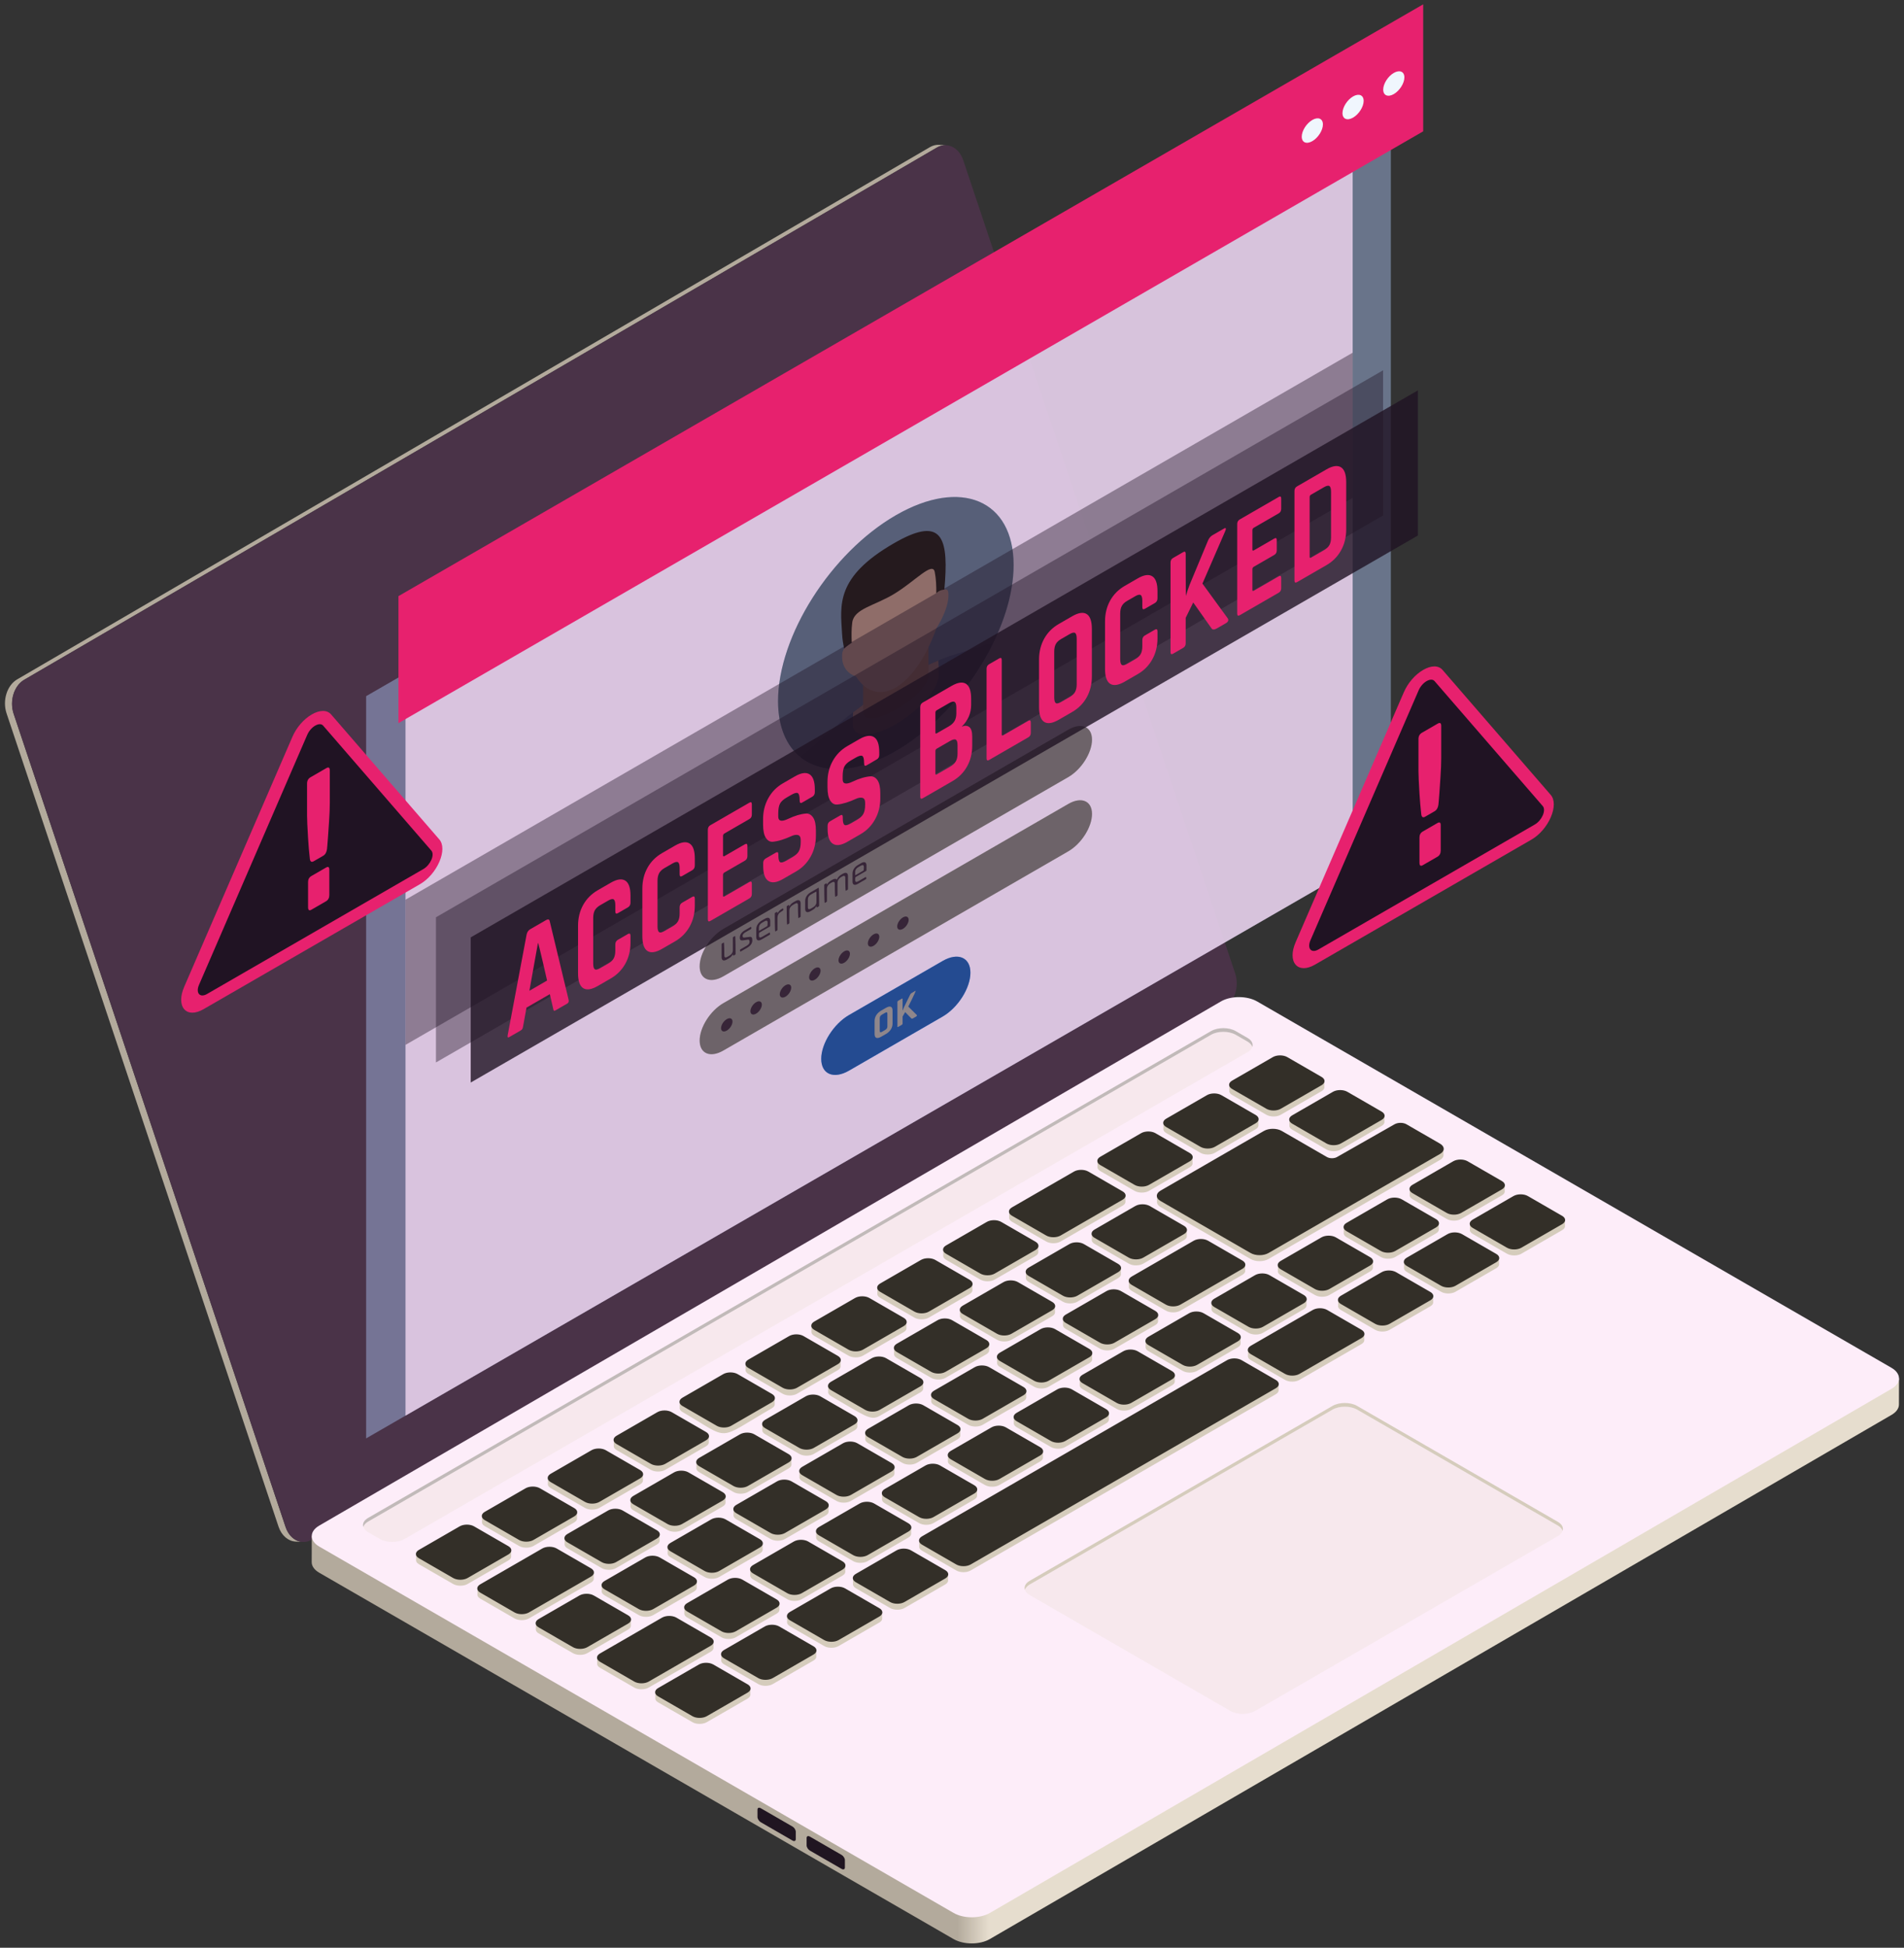 <svg width="353" height="361" viewBox="0 0 353 361" fill="none" xmlns="http://www.w3.org/2000/svg">
<rect x="0" y="0" width="353" height="361" fill="#333333" stroke="none"/>
<path d="M4.495 125.989L173.721 27.338C174.274 27.018 174.855 26.884 175.418 26.914L174.109 26.844C173.545 26.814 172.965 26.949 172.412 27.268L3.184 125.919C1.308 127.002 0.415 129.816 1.216 132.214L51.637 282.946C52.203 284.636 53.454 285.651 54.801 285.723L56.111 285.793C54.764 285.721 53.512 284.706 52.947 283.016L2.528 132.285C1.725 129.887 2.619 127.073 4.495 125.989Z" fill="#B3AA9C"/>
<path d="M173.72 27.339C175.596 26.257 177.779 27.294 178.582 29.692L229.002 180.424C229.804 182.822 228.91 185.636 227.034 186.719L57.808 285.369C55.932 286.452 53.75 285.414 52.948 283.016L2.527 132.285C1.725 129.887 2.618 127.072 4.495 125.989L173.72 27.339Z" fill="#4A3348"/>
<path d="M57.802 284.695L57.789 289.536C57.788 290.247 58.258 290.958 59.193 291.498L176.788 359.392C178.642 360.462 181.654 360.472 183.512 359.392L350.696 262.235C351.607 261.706 352.061 261.012 352.062 260.315L352.076 255.475L57.802 284.695Z" fill="url(#paint0_linear_3017_21081)"/>
<path d="M350.671 253.509C352.524 254.58 352.55 256.325 350.708 257.395L183.524 354.551C181.666 355.631 178.653 355.622 176.8 354.551L59.203 286.656C57.35 285.586 57.324 283.842 59.181 282.761L226.366 185.605C228.208 184.534 231.22 184.544 233.074 185.614L350.671 253.509Z" fill="#FDEDF9"/>
<path opacity="0.3" d="M288.819 284.703L232.684 317.114C231.422 317.843 229.377 317.843 228.115 317.114L190.909 295.632C189.647 294.903 189.647 293.722 190.909 292.994L247.044 260.585C248.306 259.856 250.352 259.856 251.614 260.585L288.819 282.066C290.081 282.794 290.081 283.975 288.819 284.703Z" fill="#E6DDCE"/>
<path d="M190.911 293.669L247.046 261.26C248.308 260.532 250.353 260.532 251.615 261.26L288.82 282.741C289.302 283.02 289.597 283.363 289.711 283.722C289.896 283.14 289.6 282.516 288.82 282.065L251.615 260.584C250.353 259.855 248.308 259.855 247.046 260.584L190.911 292.993C190.129 293.444 189.835 294.068 190.02 294.65C190.134 294.292 190.429 293.948 190.911 293.669Z" fill="#D5CCBC"/>
<path opacity="0.3" d="M231.287 195.011L75.004 285.241C73.742 285.971 71.697 285.971 70.434 285.241L68.247 283.978C66.985 283.249 66.985 282.07 68.247 281.34L224.53 191.11C225.792 190.381 227.838 190.381 229.099 191.11L231.286 192.373C232.548 193.101 232.548 194.282 231.287 195.011Z" fill="#E6DDCE"/>
<path d="M68.246 282.015L224.529 191.785C225.791 191.057 227.837 191.057 229.098 191.785L231.285 193.048C231.766 193.327 232.061 193.67 232.175 194.029C232.36 193.447 232.065 192.823 231.285 192.373L229.098 191.109C227.836 190.38 225.79 190.38 224.529 191.109L68.246 281.34C67.466 281.79 67.171 282.414 67.356 282.996C67.47 282.638 67.764 282.294 68.246 282.015Z" fill="#C1BAB9"/>
<path d="M126.883 298.884C126.865 298.797 126.865 298.714 126.883 298.625C126.865 298.538 126.865 298.455 126.883 298.367C126.815 298.048 126.965 297.716 127.39 297.47L134.957 293.101C135.693 292.678 136.884 292.678 137.619 293.101L143.983 296.776C144.408 297.022 144.558 297.354 144.49 297.673C144.508 297.761 144.508 297.844 144.49 297.931C144.508 298.019 144.508 298.102 144.49 298.189C144.557 298.51 144.408 298.841 143.983 299.087L136.416 303.456C135.681 303.88 134.489 303.88 133.754 303.456L127.39 299.782C126.965 299.537 126.816 299.205 126.883 298.884ZM112.075 295.677L118.438 299.352C119.173 299.776 120.365 299.776 121.1 299.352L128.667 294.984C129.093 294.738 129.242 294.406 129.174 294.086C129.193 293.999 129.193 293.915 129.174 293.828C129.193 293.741 129.193 293.657 129.174 293.57C129.241 293.249 129.092 292.919 128.667 292.673L122.304 288.998C121.569 288.574 120.377 288.574 119.642 288.998L112.075 293.367C111.648 293.612 111.499 293.944 111.567 294.264C111.549 294.351 111.549 294.435 111.567 294.523C111.549 294.61 111.549 294.694 111.567 294.781C111.499 295.1 111.65 295.432 112.075 295.677ZM129.625 270.547C129.199 270.793 129.05 271.125 129.117 271.444C129.099 271.532 129.099 271.615 129.117 271.704C129.099 271.791 129.099 271.874 129.117 271.961C129.051 272.281 129.2 272.613 129.625 272.859L135.988 276.533C136.723 276.957 137.915 276.957 138.65 276.533L146.217 272.165C146.643 271.919 146.792 271.587 146.725 271.268C146.743 271.18 146.743 271.097 146.725 271.01C146.743 270.922 146.743 270.839 146.725 270.75C146.791 270.431 146.642 270.099 146.217 269.853C136.855 264.447 140.017 264.546 129.625 270.547ZM234.149 247.031L241.716 242.662C242.142 242.416 242.291 242.085 242.223 241.765C242.241 241.678 242.241 241.594 242.223 241.507C242.241 241.42 242.241 241.336 242.223 241.248C242.29 240.928 242.141 240.596 241.716 240.35L235.353 236.677C234.617 236.252 233.426 236.252 232.69 236.677L225.123 241.045C224.698 241.291 224.548 241.623 224.616 241.943C224.598 242.03 224.598 242.114 224.616 242.202C224.598 242.289 224.598 242.373 224.616 242.46C224.549 242.78 224.698 243.112 225.123 243.357L231.488 247.032C232.222 247.455 233.414 247.455 234.149 247.031ZM148.633 296.403L156.2 292.034C156.625 291.789 156.776 291.457 156.708 291.137C156.726 291.05 156.726 290.966 156.708 290.878C156.726 290.791 156.726 290.707 156.708 290.62C156.776 290.3 156.625 289.968 156.2 289.722L149.837 286.048C149.102 285.624 147.91 285.624 147.175 286.048L139.608 290.418C139.182 290.663 139.033 290.995 139.101 291.315C139.083 291.402 139.083 291.486 139.101 291.573C139.083 291.66 139.083 291.744 139.101 291.831C139.034 292.151 139.183 292.483 139.608 292.728L145.971 296.403C146.706 296.828 147.898 296.828 148.633 296.403ZM124.975 273.231L117.408 277.6C116.982 277.846 116.833 278.178 116.901 278.498C116.883 278.585 116.883 278.669 116.901 278.756C116.883 278.843 116.883 278.927 116.901 279.014C116.834 279.334 116.983 279.667 117.408 279.911L123.772 283.586C124.507 284.01 125.699 284.01 126.434 283.586L134.001 279.217C134.427 278.971 134.576 278.64 134.508 278.32C134.526 278.233 134.526 278.149 134.508 278.061C134.526 277.973 134.526 277.89 134.508 277.803C134.575 277.483 134.426 277.151 134.001 276.905L127.638 273.231C126.902 272.807 125.711 272.807 124.975 273.231ZM209.716 261.137L217.283 256.768C217.709 256.522 217.858 256.19 217.79 255.871C217.808 255.783 217.808 255.7 217.79 255.613C217.808 255.525 217.808 255.442 217.79 255.355C217.858 255.034 217.708 254.702 217.283 254.457L210.92 250.783C210.184 250.359 208.993 250.359 208.258 250.783L200.691 255.151C200.265 255.397 200.115 255.729 200.183 256.049C200.165 256.136 200.165 256.219 200.183 256.307C200.165 256.394 200.165 256.477 200.183 256.566C200.116 256.886 200.265 257.217 200.691 257.463L207.054 261.138C207.788 261.56 208.981 261.56 209.716 261.137ZM149.408 259.125L141.841 263.493C141.416 263.739 141.266 264.071 141.334 264.391C141.316 264.478 141.316 264.562 141.334 264.649C141.316 264.736 141.316 264.82 141.334 264.908C141.267 265.228 141.416 265.56 141.841 265.805L148.205 269.48C148.94 269.904 150.131 269.904 150.867 269.48L158.434 265.111C158.86 264.866 159.009 264.534 158.941 264.214C158.959 264.127 158.959 264.043 158.941 263.956C158.959 263.869 158.959 263.785 158.941 263.698C159.009 263.378 158.859 263.045 158.434 262.801L152.07 259.126C151.335 258.7 150.144 258.7 149.408 259.125ZM197.499 268.19L205.066 263.822C205.493 263.576 205.642 263.244 205.574 262.924C205.592 262.837 205.592 262.753 205.574 262.666C205.592 262.579 205.592 262.495 205.574 262.407C205.64 262.087 205.491 261.755 205.066 261.51L198.703 257.836C197.968 257.411 196.776 257.411 196.041 257.836L188.474 262.205C188.049 262.451 187.899 262.782 187.967 263.102C187.948 263.189 187.948 263.273 187.967 263.361C187.948 263.449 187.948 263.532 187.967 263.619C187.9 263.939 188.049 264.272 188.474 264.517L194.837 268.191C195.572 268.614 196.764 268.614 197.499 268.19ZM160.85 289.349L168.417 284.981C168.843 284.735 168.992 284.403 168.924 284.084C168.942 283.996 168.942 283.913 168.924 283.824C168.942 283.737 168.942 283.654 168.924 283.566C168.991 283.247 168.842 282.915 168.417 282.669L162.054 278.994C161.319 278.57 160.127 278.57 159.392 278.994L151.825 283.363C151.398 283.609 151.249 283.941 151.317 284.26C151.299 284.348 151.299 284.431 151.317 284.518C151.299 284.605 151.299 284.689 151.317 284.776C151.251 285.097 151.4 285.429 151.825 285.674L158.188 289.348C158.923 289.774 160.115 289.775 160.85 289.349ZM221.932 254.084L229.499 249.715C229.924 249.469 230.074 249.137 230.007 248.817C230.025 248.73 230.025 248.646 230.007 248.558C230.025 248.471 230.025 248.387 230.007 248.3C230.074 247.98 229.924 247.648 229.499 247.403L223.135 243.728C222.4 243.304 221.208 243.304 220.473 243.728L212.906 248.097C212.481 248.342 212.331 248.674 212.398 248.994C212.38 249.081 212.38 249.165 212.398 249.253C212.38 249.34 212.38 249.424 212.398 249.511C212.331 249.831 212.481 250.163 212.906 250.409L219.269 254.083C220.005 254.508 221.197 254.508 221.932 254.084ZM173.066 282.296L180.633 277.927C181.058 277.682 181.209 277.35 181.141 277.03C181.159 276.943 181.159 276.859 181.141 276.772C181.159 276.685 181.159 276.601 181.141 276.514C181.207 276.194 181.058 275.861 180.633 275.617L174.269 271.942C173.534 271.518 172.342 271.518 171.607 271.942L164.04 276.311C163.615 276.556 163.465 276.888 163.532 277.208C163.514 277.295 163.514 277.379 163.532 277.466C163.514 277.553 163.514 277.637 163.532 277.724C163.466 278.045 163.615 278.377 164.04 278.621L170.403 282.296C171.139 282.721 172.331 282.721 173.066 282.296ZM185.283 275.244L192.85 270.875C193.276 270.629 193.425 270.297 193.357 269.978C193.375 269.89 193.375 269.807 193.357 269.718C193.375 269.631 193.375 269.548 193.357 269.461C193.424 269.141 193.275 268.809 192.85 268.563L186.487 264.889C185.751 264.465 184.56 264.465 183.825 264.889L176.258 269.258C175.832 269.504 175.683 269.836 175.75 270.156C175.732 270.243 175.732 270.326 175.75 270.415C175.732 270.502 175.732 270.586 175.75 270.673C175.683 270.993 175.832 271.324 176.258 271.57L182.621 275.245C183.356 275.667 184.548 275.667 185.283 275.244ZM112.759 280.284L105.192 284.653C104.767 284.899 104.617 285.23 104.685 285.55C104.666 285.637 104.666 285.721 104.685 285.809C104.666 285.897 104.666 285.98 104.685 286.067C104.618 286.388 104.767 286.72 105.192 286.965L111.555 290.639C112.29 291.063 113.482 291.063 114.217 290.639L121.784 286.27C122.209 286.024 122.359 285.692 122.292 285.372C122.31 285.285 122.31 285.201 122.292 285.114C122.31 285.027 122.31 284.943 122.292 284.856C122.359 284.536 122.209 284.205 121.784 283.959L115.42 280.284C114.686 279.86 113.494 279.86 112.759 280.284ZM157.749 278.191L165.316 273.822C165.743 273.576 165.892 273.244 165.824 272.924C165.842 272.837 165.842 272.752 165.824 272.665C165.842 272.578 165.842 272.494 165.824 272.407C165.89 272.086 165.741 271.756 165.316 271.51L158.953 267.835C158.218 267.411 157.026 267.411 156.291 267.835L148.724 272.204C148.299 272.45 148.149 272.781 148.217 273.101C148.199 273.188 148.199 273.272 148.217 273.359C148.199 273.446 148.199 273.53 148.217 273.618C148.15 273.938 148.299 274.27 148.724 274.516L155.089 278.19C155.822 278.615 157.014 278.615 157.749 278.191ZM194.4 257.031L201.967 252.662C202.392 252.417 202.542 252.085 202.474 251.765C202.493 251.678 202.493 251.594 202.474 251.507C202.493 251.42 202.493 251.336 202.474 251.248C202.542 250.928 202.392 250.596 201.967 250.35L195.603 246.676C194.867 246.252 193.676 246.252 192.941 246.676L185.374 251.044C184.948 251.29 184.798 251.622 184.866 251.942C184.848 252.029 184.848 252.113 184.866 252.2C184.848 252.287 184.848 252.371 184.866 252.458C184.8 252.779 184.948 253.111 185.374 253.355L191.738 257.03C192.472 257.456 193.664 257.456 194.4 257.031ZM182.182 264.084L189.749 259.716C190.174 259.47 190.325 259.138 190.257 258.818C190.275 258.731 190.275 258.648 190.257 258.561C190.275 258.473 190.275 258.39 190.257 258.301C190.323 257.982 190.174 257.65 189.749 257.404L183.385 253.729C182.65 253.306 181.458 253.306 180.723 253.729L173.156 258.099C172.731 258.345 172.581 258.677 172.648 258.997C172.63 259.084 172.63 259.167 172.648 259.255C172.63 259.342 172.63 259.425 172.648 259.514C172.582 259.833 172.731 260.165 173.156 260.411L179.52 264.086C180.255 264.508 181.447 264.508 182.182 264.084ZM169.966 271.138L177.533 266.769C177.958 266.524 178.108 266.192 178.04 265.872C178.058 265.785 178.058 265.701 178.04 265.613C178.058 265.526 178.058 265.442 178.04 265.355C178.107 265.035 177.958 264.703 177.533 264.457L171.168 260.783C170.433 260.359 169.242 260.359 168.506 260.783L160.939 265.151C160.513 265.397 160.364 265.729 160.432 266.049C160.414 266.136 160.414 266.22 160.432 266.308C160.414 266.395 160.414 266.479 160.432 266.566C160.365 266.886 160.514 267.218 160.939 267.463L167.303 271.138C168.039 271.562 169.231 271.562 169.966 271.138ZM261.356 220.833C261.338 220.92 261.338 221.004 261.356 221.092C261.338 221.18 261.338 221.263 261.356 221.35C261.288 221.67 261.439 222.003 261.864 222.248L268.227 225.922C268.962 226.346 270.154 226.346 270.889 225.922L278.456 221.554C278.881 221.308 279.031 220.976 278.963 220.656C278.982 220.569 278.982 220.486 278.963 220.398C278.982 220.311 278.982 220.228 278.963 220.139C279.031 219.82 278.881 219.488 278.456 219.242L272.093 215.567C271.358 215.143 270.166 215.143 269.431 215.567L261.864 219.936C261.439 220.182 261.29 220.513 261.356 220.833ZM145.533 285.244L153.1 280.875C153.526 280.629 153.675 280.298 153.607 279.978C153.626 279.891 153.626 279.807 153.607 279.72C153.626 279.633 153.626 279.549 153.607 279.462C153.675 279.141 153.525 278.809 153.1 278.564L146.737 274.89C146.002 274.466 144.81 274.466 144.075 274.89L136.508 279.258C136.083 279.504 135.932 279.836 136 280.156C135.982 280.243 135.982 280.327 136 280.414C135.982 280.501 135.982 280.585 136 280.673C135.932 280.993 136.083 281.325 136.508 281.57L142.871 285.245C143.607 285.669 144.799 285.669 145.533 285.244ZM134.52 281.942C133.785 281.517 132.593 281.517 131.858 281.942L124.291 286.311C123.866 286.557 123.716 286.888 123.784 287.208C123.766 287.295 123.766 287.379 123.784 287.467C123.766 287.555 123.766 287.638 123.784 287.725C123.717 288.045 123.866 288.377 124.291 288.623L130.654 292.297C131.39 292.721 132.581 292.721 133.316 292.297L140.883 287.928C141.31 287.682 141.459 287.35 141.391 287.03C141.409 286.943 141.409 286.859 141.391 286.772C141.409 286.685 141.409 286.601 141.391 286.513C141.459 286.193 141.309 285.86 140.883 285.616L134.52 281.942ZM173.841 245.018L166.274 249.386C165.848 249.632 165.699 249.964 165.767 250.284C165.749 250.371 165.749 250.455 165.767 250.543C165.749 250.63 165.749 250.714 165.767 250.801C165.7 251.122 165.849 251.453 166.274 251.698L172.638 255.373C173.373 255.797 174.564 255.797 175.3 255.373L182.867 251.003C183.293 250.757 183.442 250.425 183.374 250.106C183.392 250.019 183.392 249.935 183.374 249.848C183.392 249.761 183.392 249.677 183.374 249.589C183.441 249.269 183.292 248.937 182.867 248.691L176.503 245.018C175.767 244.594 174.577 244.594 173.841 245.018ZM186.058 237.964L178.491 242.333C178.066 242.579 177.916 242.911 177.982 243.23C177.964 243.317 177.964 243.401 177.982 243.488C177.964 243.575 177.964 243.659 177.982 243.747C177.916 244.067 178.065 244.399 178.491 244.645L184.854 248.318C185.589 248.742 186.781 248.742 187.516 248.318L195.083 243.95C195.509 243.704 195.658 243.372 195.591 243.052C195.609 242.965 195.609 242.881 195.591 242.793C195.609 242.706 195.609 242.622 195.591 242.535C195.658 242.214 195.508 241.882 195.083 241.638L188.72 237.963C187.985 237.54 186.793 237.54 186.058 237.964ZM206.615 249.977L214.182 245.609C214.609 245.363 214.758 245.031 214.69 244.711C214.708 244.624 214.708 244.541 214.69 244.452C214.708 244.365 214.708 244.282 214.69 244.194C214.756 243.875 214.607 243.543 214.182 243.297L207.819 239.622C207.084 239.198 205.892 239.198 205.157 239.622L197.59 243.992C197.164 244.238 197.015 244.57 197.083 244.889C197.064 244.977 197.064 245.06 197.083 245.147C197.064 245.235 197.064 245.318 197.083 245.407C197.015 245.726 197.165 246.059 197.59 246.304L203.953 249.977C204.69 250.402 205.88 250.402 206.615 249.977ZM198.274 230.911L190.707 235.279C190.282 235.525 190.132 235.857 190.2 236.177C190.182 236.264 190.182 236.348 190.2 236.435C190.182 236.522 190.182 236.605 190.2 236.694C190.132 237.014 190.282 237.346 190.707 237.591L197.072 241.266C197.807 241.69 198.999 241.69 199.734 241.266L207.301 236.896C207.726 236.65 207.876 236.318 207.808 235.999C207.826 235.912 207.826 235.827 207.808 235.74C207.826 235.652 207.826 235.569 207.808 235.482C207.875 235.162 207.726 234.83 207.301 234.584L200.936 230.91C200.201 230.487 199.009 230.487 198.274 230.911ZM161.625 252.071L154.058 256.44C153.633 256.686 153.483 257.018 153.55 257.337C153.532 257.425 153.532 257.508 153.55 257.596C153.532 257.684 153.532 257.767 153.55 257.854C153.483 258.174 153.633 258.507 154.058 258.752C160.304 262.359 161.386 263.405 163.083 262.426L170.65 258.058C171.075 257.812 171.225 257.48 171.158 257.16C171.176 257.073 171.176 256.99 171.158 256.901C171.176 256.814 171.176 256.731 171.158 256.643C171.224 256.322 171.075 255.992 170.65 255.746L164.287 252.071C163.552 251.646 162.36 251.646 161.625 252.071ZM218.832 242.925L230.337 236.282C230.764 236.036 230.913 235.704 230.845 235.385C230.863 235.297 230.863 235.214 230.845 235.127C230.863 235.04 230.863 234.956 230.845 234.869C230.911 234.549 230.762 234.216 230.337 233.971L223.974 230.297C223.239 229.873 222.047 229.873 221.312 230.297L209.807 236.94C209.38 237.186 209.231 237.517 209.299 237.837C209.281 237.924 209.281 238.008 209.299 238.095C209.281 238.182 209.281 238.266 209.299 238.353C209.231 238.674 209.381 239.005 209.807 239.251L216.17 242.925C216.905 243.349 218.097 243.349 218.832 242.925ZM219.516 227.532L213.153 223.857C212.418 223.432 211.226 223.432 210.491 223.857L202.924 228.226C202.499 228.472 202.349 228.804 202.416 229.123C202.398 229.21 202.398 229.294 202.416 229.381C202.398 229.468 202.398 229.552 202.416 229.639C202.35 229.959 202.499 230.292 202.924 230.537L209.288 234.211C210.023 234.635 211.215 234.635 211.95 234.211L219.517 229.843C219.944 229.597 220.093 229.265 220.025 228.945C220.043 228.858 220.043 228.774 220.025 228.686C220.043 228.599 220.043 228.515 220.025 228.428C220.091 228.11 219.942 227.778 219.516 227.532ZM175.39 233.487L181.754 237.161C182.489 237.585 183.68 237.585 184.416 237.161L191.983 232.793C192.408 232.547 192.558 232.215 192.49 231.896C192.508 231.808 192.508 231.725 192.49 231.636C192.508 231.549 192.508 231.466 192.49 231.378C192.558 231.059 192.408 230.727 191.983 230.481L185.619 226.806C184.884 226.383 183.693 226.383 182.957 226.806L175.39 231.175C174.964 231.421 174.815 231.753 174.883 232.072C174.865 232.16 174.865 232.243 174.883 232.331C174.865 232.419 174.865 232.502 174.883 232.589C174.816 232.909 174.965 233.241 175.39 233.487ZM138.604 312.513L132.241 308.839C131.506 308.415 130.314 308.415 129.579 308.839L122.012 313.207C121.586 313.453 121.437 313.785 121.504 314.105C121.486 314.192 121.486 314.275 121.504 314.364C121.486 314.451 121.486 314.534 121.504 314.622C121.438 314.941 121.587 315.273 122.012 315.519L128.375 319.194C129.11 319.617 130.302 319.617 131.037 319.194L138.604 314.824C139.03 314.578 139.179 314.246 139.112 313.926C139.13 313.839 139.13 313.756 139.112 313.667C139.13 313.58 139.13 313.497 139.112 313.409C139.179 313.091 139.03 312.759 138.604 312.513ZM150.822 305.461L144.457 301.786C143.722 301.362 142.531 301.362 141.795 301.786L134.228 306.155C133.803 306.401 133.653 306.732 133.721 307.052C133.703 307.139 133.703 307.223 133.721 307.31C133.703 307.397 133.703 307.481 133.721 307.568C133.654 307.888 133.803 308.221 134.228 308.466L140.592 312.14C141.327 312.565 142.518 312.565 143.254 312.14L150.821 307.772C151.246 307.526 151.396 307.194 151.328 306.874C151.346 306.787 151.346 306.703 151.328 306.616C151.346 306.529 151.346 306.445 151.328 306.358C151.396 306.037 151.247 305.707 150.822 305.461ZM132.275 305.243C132.293 305.156 132.293 305.072 132.275 304.985C132.293 304.898 132.293 304.814 132.275 304.727C132.341 304.406 132.192 304.075 131.767 303.829L125.403 300.155C124.668 299.731 123.476 299.731 122.741 300.155L111.235 306.798C110.81 307.044 110.66 307.376 110.728 307.695C110.71 307.782 110.71 307.866 110.728 307.953C110.71 308.04 110.71 308.124 110.728 308.212C110.661 308.532 110.81 308.864 111.235 309.11L117.6 312.783C118.335 313.208 119.527 313.208 120.262 312.783L131.767 306.14C132.192 305.896 132.343 305.564 132.275 305.243ZM163.037 298.407L156.674 294.733C155.939 294.309 154.747 294.309 154.012 294.733L146.445 299.101C146.019 299.347 145.87 299.679 145.937 299.999C145.919 300.086 145.919 300.169 145.937 300.258C145.919 300.345 145.919 300.429 145.937 300.516C145.87 300.836 146.02 301.167 146.445 301.413L152.808 305.088C153.543 305.512 154.735 305.512 155.47 305.088L163.037 300.719C163.463 300.473 163.612 300.142 163.545 299.822C163.563 299.735 163.563 299.651 163.545 299.564C163.563 299.477 163.563 299.393 163.545 299.306C163.612 298.985 163.463 298.653 163.037 298.407ZM94.76 288.32C94.778 288.233 94.778 288.149 94.76 288.062C94.778 287.975 94.778 287.891 94.76 287.804C94.827 287.483 94.677 287.151 94.252 286.907L87.889 283.232C87.154 282.808 85.962 282.808 85.227 283.232L77.66 287.601C77.235 287.846 77.085 288.178 77.152 288.498C77.134 288.585 77.134 288.669 77.152 288.756C77.134 288.843 77.134 288.927 77.152 289.015C77.085 289.335 77.235 289.667 77.66 289.913L84.023 293.587C84.758 294.011 85.95 294.011 86.685 293.587L94.252 289.219C94.677 288.973 94.826 288.641 94.76 288.32ZM116.959 301.137C116.977 301.05 116.977 300.966 116.959 300.879C116.977 300.792 116.977 300.708 116.959 300.621C117.026 300.301 116.877 299.968 116.452 299.724L110.089 296.049C109.353 295.624 108.162 295.624 107.426 296.049L99.859 300.418C99.434 300.664 99.284 300.995 99.352 301.315C99.334 301.402 99.334 301.486 99.352 301.573C99.334 301.66 99.334 301.744 99.352 301.831C99.285 302.152 99.434 302.484 99.859 302.729L106.223 306.403C106.958 306.827 108.15 306.827 108.885 306.403L116.452 302.035C116.877 301.79 117.026 301.458 116.959 301.137ZM110.075 292.427C110.093 292.34 110.093 292.256 110.075 292.168C110.093 292.08 110.093 291.997 110.075 291.91C110.143 291.589 109.993 291.257 109.568 291.012L103.205 287.338C102.469 286.914 101.278 286.914 100.543 287.338L89.037 293.981C88.612 294.227 88.462 294.558 88.529 294.878C88.511 294.965 88.511 295.049 88.529 295.136C88.511 295.223 88.511 295.307 88.529 295.395C88.462 295.715 88.612 296.048 89.037 296.293L95.4 299.966C96.135 300.391 97.327 300.391 98.062 299.966L109.568 293.323C109.994 293.078 110.143 292.747 110.075 292.427ZM289.625 225.69L283.262 222.015C282.527 221.591 281.335 221.591 280.6 222.015L273.033 226.385C272.606 226.631 272.457 226.963 272.525 227.282C272.507 227.37 272.507 227.453 272.525 227.54C272.507 227.628 272.507 227.711 272.525 227.8C272.457 228.119 272.606 228.451 273.033 228.697L279.396 232.37C280.131 232.795 281.323 232.795 282.058 232.37L289.625 228.002C290.05 227.756 290.2 227.424 290.132 227.104C290.15 227.017 290.15 226.934 290.132 226.845C290.15 226.758 290.15 226.674 290.132 226.587C290.2 226.266 290.051 225.936 289.625 225.69ZM265.192 239.796L258.829 236.121C258.094 235.697 256.902 235.697 256.167 236.121L248.6 240.491C248.173 240.737 248.024 241.068 248.092 241.388C248.074 241.475 248.074 241.559 248.092 241.646C248.074 241.733 248.074 241.817 248.092 241.904C248.026 242.224 248.175 242.556 248.6 242.802L254.963 246.476C255.698 246.9 256.89 246.9 257.625 246.476L265.192 242.108C265.617 241.862 265.767 241.53 265.699 241.21C265.718 241.123 265.718 241.039 265.699 240.951C265.718 240.864 265.718 240.78 265.699 240.693C265.767 240.373 265.617 240.041 265.192 239.796ZM277.408 232.742L271.045 229.068C270.31 228.642 269.118 228.642 268.383 229.068L260.816 233.436C260.39 233.682 260.241 234.014 260.309 234.333C260.29 234.421 260.29 234.504 260.309 234.591C260.29 234.679 260.29 234.762 260.309 234.849C260.241 235.17 260.391 235.502 260.816 235.747L267.179 239.421C267.914 239.845 269.106 239.845 269.841 239.421L277.408 235.053C277.835 234.807 277.984 234.475 277.916 234.155C277.934 234.068 277.934 233.985 277.916 233.897C277.934 233.81 277.934 233.727 277.916 233.638C277.984 233.32 277.835 232.988 277.408 232.742ZM175.254 291.354L168.89 287.68C168.155 287.255 166.964 287.255 166.228 287.68L158.661 292.049C158.236 292.295 158.086 292.627 158.154 292.946C158.136 293.034 158.136 293.117 158.154 293.206C158.136 293.293 158.136 293.376 158.154 293.464C158.086 293.783 158.236 294.115 158.661 294.361L165.025 298.035C165.76 298.459 166.951 298.459 167.687 298.035L175.254 293.666C175.68 293.42 175.829 293.088 175.761 292.768C175.779 292.681 175.779 292.598 175.761 292.51C175.779 292.423 175.779 292.34 175.761 292.252C175.829 291.931 175.68 291.6 175.254 291.354ZM89.876 282.86L96.24 286.535C96.975 286.959 98.166 286.959 98.901 286.535L106.468 282.166C106.895 281.92 107.044 281.589 106.976 281.269C106.994 281.182 106.994 281.098 106.976 281.01C106.994 280.922 106.994 280.839 106.976 280.752C107.043 280.431 106.894 280.099 106.468 279.854L100.105 276.18C99.37 275.756 98.178 275.756 97.443 276.18L89.876 280.548C89.45 280.794 89.301 281.126 89.369 281.446C89.351 281.533 89.351 281.616 89.369 281.704C89.351 281.791 89.351 281.874 89.369 281.963C89.301 282.283 89.45 282.614 89.876 282.86ZM236.537 256.098L230.174 252.424C229.439 251.999 228.247 251.999 227.512 252.424L170.934 285.09C170.507 285.336 170.358 285.668 170.426 285.987C170.408 286.075 170.408 286.158 170.426 286.247C170.408 286.334 170.408 286.417 170.426 286.505C170.359 286.824 170.508 287.156 170.934 287.402L177.297 291.076C178.032 291.5 179.224 291.5 179.959 291.076L236.537 258.41C236.963 258.164 237.112 257.833 237.044 257.513C237.063 257.426 237.063 257.342 237.044 257.255C237.063 257.168 237.063 257.084 237.044 256.997C237.112 256.676 236.963 256.344 236.537 256.098ZM252.418 246.803L246.055 243.129C245.32 242.703 244.128 242.703 243.393 243.129L231.888 249.771C231.461 250.017 231.312 250.349 231.38 250.669C231.362 250.756 231.362 250.84 231.38 250.928C231.362 251.015 231.362 251.099 231.38 251.186C231.312 251.506 231.462 251.838 231.888 252.083L238.251 255.758C238.986 256.182 240.178 256.182 240.913 255.758L252.418 249.115C252.845 248.869 252.994 248.537 252.926 248.218C252.944 248.13 252.944 248.047 252.926 247.96C252.944 247.872 252.944 247.789 252.926 247.7C252.994 247.38 252.845 247.048 252.418 246.803ZM246.457 240.029L254.024 235.661C254.451 235.415 254.599 235.083 254.532 234.763C254.55 234.676 254.55 234.593 254.532 234.505C254.55 234.418 254.55 234.335 254.532 234.247C254.599 233.928 254.449 233.595 254.024 233.35L247.661 229.676C246.926 229.25 245.734 229.25 244.999 229.676L237.432 234.044C237.007 234.29 236.857 234.622 236.925 234.941C236.906 235.029 236.906 235.112 236.925 235.199C236.906 235.287 236.906 235.371 236.925 235.457C236.858 235.778 237.007 236.11 237.432 236.355L243.795 240.029C244.53 240.453 245.722 240.453 246.457 240.029ZM228.424 202.941L234.787 206.616C235.522 207.04 236.714 207.04 237.449 206.616L245.016 202.247C245.442 202.002 245.591 201.67 245.523 201.35C245.542 201.263 245.542 201.179 245.523 201.092C245.542 201.005 245.542 200.921 245.523 200.834C245.59 200.514 245.441 200.183 245.016 199.937L238.653 196.262C237.918 195.837 236.726 195.837 235.991 196.262L228.424 200.631C227.997 200.877 227.85 201.208 227.916 201.528C227.898 201.615 227.898 201.699 227.916 201.786C227.898 201.873 227.898 201.957 227.916 202.044C227.85 202.364 227.999 202.696 228.424 202.941ZM216.207 209.995L222.57 213.669C223.306 214.093 224.497 214.093 225.232 213.669L232.799 209.301C233.225 209.055 233.375 208.723 233.307 208.404C233.325 208.316 233.325 208.233 233.307 208.144C233.325 208.057 233.325 207.974 233.307 207.886C233.375 207.567 233.225 207.235 232.799 206.989L226.436 203.314C225.701 202.891 224.509 202.891 223.774 203.314L216.207 207.683C215.782 207.929 215.632 208.261 215.7 208.58C215.682 208.668 215.682 208.751 215.7 208.84C215.682 208.927 215.682 209.01 215.7 209.098C215.633 209.417 215.782 209.749 216.207 209.995ZM187.607 226.433L193.97 230.108C194.705 230.532 195.897 230.532 196.632 230.108L208.138 223.465C208.564 223.219 208.713 222.887 208.645 222.568C208.663 222.48 208.663 222.397 208.645 222.31C208.663 222.222 208.663 222.139 208.645 222.052C208.713 221.732 208.563 221.399 208.138 221.154L201.774 217.48C201.039 217.056 199.848 217.056 199.112 217.48L187.607 224.123C187.181 224.368 187.032 224.7 187.099 225.02C187.081 225.107 187.081 225.191 187.099 225.279C187.081 225.366 187.081 225.45 187.099 225.537C187.032 225.856 187.182 226.188 187.607 226.433ZM203.991 217.048L210.355 220.722C211.09 221.147 212.282 221.147 213.017 220.722L220.584 216.353C221.009 216.107 221.16 215.776 221.092 215.456C221.11 215.369 221.11 215.285 221.092 215.197C221.11 215.109 221.11 215.026 221.092 214.939C221.158 214.619 221.009 214.287 220.584 214.041L214.22 210.367C213.485 209.943 212.293 209.943 211.558 210.367L203.991 214.735C203.566 214.981 203.416 215.313 203.483 215.633C203.465 215.72 203.465 215.803 203.483 215.891C203.465 215.978 203.465 216.063 203.483 216.15C203.416 216.471 203.566 216.803 203.991 217.048ZM239.057 207.959C239.039 208.046 239.039 208.13 239.057 208.217C239.039 208.304 239.039 208.388 239.057 208.476C238.991 208.796 239.14 209.128 239.565 209.374L245.928 213.048C246.663 213.472 247.855 213.472 248.59 213.048L256.157 208.68C256.583 208.434 256.732 208.102 256.664 207.782C256.683 207.695 256.683 207.612 256.664 207.524C256.683 207.437 256.683 207.354 256.664 207.266C256.732 206.945 256.582 206.615 256.157 206.369L249.794 202.694C249.059 202.271 247.867 202.271 247.132 202.694L239.565 207.063C239.14 207.308 238.989 207.638 239.057 207.959ZM258.674 232.976L266.241 228.606C266.666 228.36 266.816 228.028 266.748 227.709C266.766 227.621 266.766 227.538 266.748 227.451C266.766 227.364 266.766 227.28 266.748 227.193C266.815 226.873 266.666 226.541 266.241 226.295L259.876 222.621C259.141 222.197 257.949 222.197 257.214 222.621L249.647 226.989C249.222 227.235 249.072 227.567 249.14 227.887C249.122 227.974 249.122 228.057 249.14 228.145C249.122 228.232 249.122 228.315 249.14 228.404C249.072 228.724 249.222 229.055 249.647 229.301L256.012 232.976C256.747 233.4 257.939 233.4 258.674 232.976ZM114.308 268.753L120.671 272.427C121.406 272.85 122.598 272.85 123.333 272.427L130.9 268.058C131.325 267.812 131.476 267.48 131.408 267.161C131.426 267.073 131.426 266.99 131.408 266.901C131.426 266.814 131.426 266.731 131.408 266.643C131.474 266.324 131.325 265.992 130.9 265.746L124.536 262.072C123.801 261.648 122.609 261.648 121.874 262.072L114.307 266.44C113.882 266.686 113.732 267.018 113.799 267.337C113.781 267.425 113.781 267.508 113.799 267.595C113.781 267.683 113.781 267.766 113.799 267.855C113.734 268.176 113.883 268.507 114.308 268.753ZM126.524 261.7C135.695 266.995 132.524 267.121 143.117 261.005C143.543 260.759 143.692 260.427 143.624 260.107C143.642 260.02 143.642 259.936 143.624 259.849C143.642 259.762 143.642 259.678 143.624 259.59C143.692 259.27 143.543 258.938 143.117 258.693L136.754 255.018C136.018 254.594 134.827 254.594 134.092 255.018L126.524 259.386C126.099 259.632 125.949 259.964 126.017 260.284C125.999 260.371 125.999 260.455 126.017 260.542C125.999 260.629 125.999 260.713 126.017 260.801C125.95 261.122 126.099 261.454 126.524 261.7ZM102.093 275.807L108.456 279.481C109.191 279.905 110.383 279.905 111.118 279.481L118.685 275.112C119.111 274.866 119.26 274.534 119.192 274.214C119.211 274.127 119.211 274.043 119.192 273.956C119.211 273.869 119.211 273.785 119.192 273.697C119.259 273.377 119.11 273.045 118.685 272.8L112.322 269.125C111.587 268.701 110.395 268.701 109.66 269.125L102.093 273.495C101.668 273.741 101.517 274.072 101.585 274.392C101.567 274.479 101.567 274.563 101.585 274.651C101.567 274.739 101.567 274.822 101.585 274.909C101.517 275.229 101.666 275.561 102.093 275.807ZM138.741 254.647L145.104 258.321C145.839 258.746 147.031 258.746 147.766 258.321L155.333 253.952C155.76 253.706 155.908 253.375 155.841 253.055C155.859 252.968 155.859 252.884 155.841 252.796C155.859 252.708 155.859 252.625 155.841 252.538C155.907 252.218 155.758 251.886 155.333 251.64L148.97 247.966C148.235 247.542 147.043 247.542 146.308 247.966L138.741 252.334C138.315 252.58 138.166 252.912 138.234 253.232C138.215 253.319 138.215 253.402 138.234 253.49C138.215 253.577 138.215 253.66 138.234 253.748C138.167 254.07 138.316 254.402 138.741 254.647ZM163.174 240.54L169.538 244.215C170.273 244.64 171.465 244.64 172.2 244.215L179.767 239.846C180.192 239.601 180.343 239.269 180.275 238.949C180.293 238.862 180.293 238.778 180.275 238.691C180.293 238.604 180.293 238.52 180.275 238.433C180.341 238.113 180.192 237.781 179.767 237.536L173.404 233.861C172.669 233.436 171.477 233.436 170.742 233.861L163.175 238.23C162.75 238.475 162.6 238.807 162.668 239.127C162.65 239.214 162.65 239.298 162.668 239.385C162.65 239.472 162.65 239.556 162.668 239.643C162.599 239.963 162.749 240.295 163.174 240.54ZM150.957 247.594L157.321 251.268C158.056 251.692 159.248 251.692 159.983 251.268L167.55 246.9C167.975 246.654 168.125 246.322 168.057 246.003C168.075 245.915 168.075 245.832 168.057 245.743C168.075 245.656 168.075 245.573 168.057 245.485C168.125 245.166 167.975 244.834 167.55 244.588L161.185 240.913C160.45 240.49 159.258 240.49 158.523 240.913L150.956 245.283C150.531 245.529 150.381 245.861 150.449 246.181C150.431 246.268 150.431 246.351 150.449 246.439C150.431 246.526 150.431 246.609 150.449 246.696C150.382 247.016 150.532 247.348 150.957 247.594ZM246.014 214.785L237.637 209.949C236.722 209.421 235.241 209.421 234.328 209.949L215.155 221.018C214.64 221.315 214.448 221.715 214.513 222.102C214.498 222.19 214.498 222.273 214.513 222.36C214.498 222.448 214.498 222.531 214.513 222.62C214.448 223.007 214.64 223.407 215.155 223.705L231.866 233.352C232.779 233.881 234.261 233.881 235.176 233.352L266.979 214.991C267.494 214.694 267.687 214.294 267.621 213.906C267.636 213.818 267.636 213.735 267.621 213.648C267.636 213.56 267.636 213.477 267.621 213.389C267.687 213.001 267.494 212.601 266.979 212.305L260.76 208.714C260.154 208.364 259.17 208.361 258.56 208.709L247.874 214.789C247.357 215.083 246.526 215.08 246.014 214.785Z" fill="#D5CCBC"/>
<path d="M156.035 346.389L150.153 342.994C149.817 342.8 149.545 342.371 149.545 342.034V340.658C149.545 340.323 149.817 340.208 150.153 340.402L156.035 343.798C156.371 343.991 156.643 344.421 156.643 344.757V346.133C156.643 346.468 156.371 346.583 156.035 346.389Z" fill="#201521"/>
<path d="M146.928 341.132L141.045 337.736C140.71 337.542 140.438 337.113 140.438 336.777V335.401C140.438 335.065 140.71 334.95 141.045 335.144L146.928 338.54C147.265 338.734 147.536 339.164 147.536 339.499V340.875C147.536 341.21 147.263 341.324 146.928 341.132Z" fill="#201521"/>
<path d="M94.252 288.107L86.685 292.477C85.95 292.9 84.758 292.9 84.023 292.477L77.659 288.802C76.924 288.377 76.924 287.689 77.659 287.265L85.226 282.897C85.961 282.473 87.153 282.473 87.888 282.897L94.251 286.571C94.987 286.994 94.987 287.683 94.252 288.107ZM106.469 279.516L100.106 275.842C99.37 275.418 98.179 275.418 97.444 275.842L89.876 280.21C89.141 280.634 89.141 281.323 89.876 281.747L96.24 285.422C96.975 285.846 98.166 285.846 98.902 285.422L106.469 281.053C107.204 280.629 107.204 279.942 106.469 279.516ZM118.685 272.464L112.322 268.79C111.587 268.366 110.395 268.366 109.66 268.79L102.093 273.158C101.358 273.582 101.358 274.271 102.093 274.695L108.456 278.37C109.191 278.793 110.383 278.793 111.118 278.37L118.685 274.001C119.42 273.576 119.42 272.888 118.685 272.464ZM130.902 265.411L124.537 261.736C123.802 261.312 122.61 261.312 121.875 261.736L114.308 266.105C113.573 266.529 113.573 267.218 114.308 267.642L120.671 271.316C121.407 271.741 122.598 271.741 123.333 271.316L130.9 266.948C131.637 266.522 131.637 265.835 130.902 265.411ZM143.118 258.357L136.755 254.683C136.02 254.259 134.828 254.259 134.093 254.683L126.526 259.052C125.791 259.476 125.791 260.165 126.526 260.589L132.89 264.264C133.625 264.688 134.817 264.688 135.552 264.264L143.119 259.895C143.853 259.469 143.853 258.781 143.118 258.357ZM155.335 251.304L148.971 247.629C148.236 247.204 147.045 247.204 146.309 247.629L138.742 251.998C138.007 252.422 138.007 253.111 138.742 253.534L145.106 257.209C145.841 257.633 147.032 257.633 147.768 257.209L155.335 252.841C156.07 252.417 156.07 251.729 155.335 251.304ZM167.551 244.25L161.187 240.576C160.452 240.152 159.26 240.152 158.525 240.576L150.958 244.944C150.222 245.368 150.222 246.057 150.958 246.481L157.321 250.156C158.056 250.581 159.248 250.581 159.983 250.156L167.55 245.787C168.286 245.363 168.286 244.675 167.551 244.25ZM179.768 237.197L173.404 233.522C172.669 233.098 171.477 233.098 170.742 233.522L163.175 237.892C162.44 238.316 162.44 239.005 163.175 239.429L169.54 243.103C170.275 243.527 171.467 243.527 172.202 243.103L179.769 238.735C180.501 238.31 180.501 237.622 179.768 237.197ZM191.984 230.144L185.621 226.47C184.886 226.045 183.694 226.045 182.959 226.47L175.392 230.838C174.657 231.262 174.657 231.951 175.392 232.375L181.755 236.05C182.49 236.474 183.682 236.474 184.417 236.05L191.984 231.681C192.718 231.256 192.718 230.568 191.984 230.144ZM208.138 220.816L201.775 217.142C201.039 216.718 199.848 216.718 199.113 217.142L187.607 223.785C186.872 224.209 186.872 224.898 187.607 225.322L193.97 228.996C194.705 229.42 195.897 229.42 196.632 228.996L208.138 222.353C208.873 221.929 208.873 221.241 208.138 220.816ZM254.024 233.012L247.661 229.338C246.926 228.914 245.734 228.914 244.999 229.338L237.432 233.706C236.697 234.131 236.697 234.819 237.432 235.243L243.795 238.918C244.531 239.341 245.722 239.341 246.457 238.918L254.024 234.548C254.76 234.124 254.76 233.436 254.024 233.012ZM266.241 225.959L259.876 222.284C259.141 221.86 257.95 221.86 257.214 222.284L249.647 226.654C248.912 227.078 248.912 227.767 249.647 228.191L256.011 231.865C256.746 232.289 257.938 232.289 258.673 231.865L266.24 227.497C266.976 227.072 266.976 226.383 266.241 225.959ZM278.457 218.905L272.094 215.231C271.359 214.807 270.167 214.807 269.432 215.231L261.865 219.599C261.13 220.023 261.13 220.712 261.865 221.136L268.228 224.811C268.963 225.234 270.155 225.234 270.89 224.811L278.457 220.442C279.192 220.018 279.192 219.33 278.457 218.905ZM265.192 239.46L258.829 235.786C258.094 235.362 256.902 235.362 256.167 235.786L248.6 240.154C247.865 240.578 247.865 241.267 248.6 241.691L254.963 245.366C255.698 245.789 256.89 245.789 257.625 245.366L265.192 240.997C265.927 240.572 265.927 239.884 265.192 239.46ZM277.409 232.407L271.045 228.732C270.31 228.308 269.118 228.308 268.383 228.732L260.816 233.101C260.081 233.526 260.081 234.214 260.816 234.638L267.179 238.312C267.915 238.736 269.106 238.736 269.841 238.312L277.409 233.942C278.144 233.518 278.144 232.831 277.409 232.407ZM289.625 225.353L283.262 221.679C282.527 221.255 281.335 221.255 280.6 221.679L273.033 226.047C272.298 226.471 272.298 227.16 273.033 227.584L279.396 231.259C280.131 231.682 281.323 231.682 282.058 231.259L289.625 226.89C290.36 226.466 290.36 225.778 289.625 225.353ZM109.568 290.676L103.205 287.001C102.47 286.577 101.278 286.577 100.543 287.001L89.037 293.644C88.302 294.068 88.302 294.757 89.037 295.181L95.4 298.856C96.135 299.279 97.327 299.279 98.062 298.856L109.568 292.213C110.303 291.789 110.303 291.101 109.568 290.676ZM121.784 283.622L115.42 279.948C114.685 279.524 113.493 279.524 112.758 279.948L105.191 284.317C104.456 284.741 104.456 285.43 105.191 285.854L111.554 289.529C112.289 289.953 113.481 289.953 114.216 289.529L121.783 285.16C122.52 284.735 122.52 284.047 121.784 283.622ZM134.001 276.57L127.638 272.895C126.903 272.47 125.711 272.47 124.976 272.895L117.409 277.264C116.674 277.688 116.674 278.377 117.409 278.801L123.773 282.475C124.508 282.899 125.7 282.899 126.435 282.475L134.002 278.107C134.736 277.682 134.736 276.994 134.001 276.57ZM146.217 269.516L139.854 265.842C139.119 265.418 137.927 265.418 137.192 265.842L129.625 270.21C128.89 270.634 128.89 271.323 129.625 271.747L135.988 275.422C136.723 275.847 137.915 275.847 138.65 275.422L146.217 271.053C146.952 270.628 146.952 269.94 146.217 269.516ZM158.434 262.463L152.069 258.788C151.334 258.364 150.143 258.364 149.407 258.788L141.84 263.157C141.105 263.582 141.105 264.27 141.84 264.694L148.204 268.368C148.939 268.792 150.13 268.792 150.866 268.368L158.433 263.999C159.169 263.575 159.169 262.887 158.434 262.463ZM170.65 255.409L164.287 251.735C163.552 251.31 162.36 251.31 161.625 251.735L154.058 256.103C153.323 256.527 153.323 257.216 154.058 257.64L160.422 261.315C161.158 261.739 162.349 261.739 163.084 261.315L170.652 256.946C171.385 256.522 171.385 255.834 170.65 255.409ZM182.867 248.356L176.504 244.681C175.768 244.257 174.577 244.257 173.842 244.681L166.275 249.05C165.539 249.474 165.539 250.163 166.275 250.587L172.638 254.261C173.373 254.685 174.565 254.685 175.3 254.261L182.867 249.893C183.602 249.469 183.602 248.781 182.867 248.356ZM195.083 241.302L188.72 237.628C187.985 237.204 186.793 237.204 186.058 237.628L178.491 241.996C177.756 242.421 177.756 243.109 178.491 243.533L184.854 247.208C185.589 247.632 186.781 247.632 187.516 247.208L195.083 242.838C195.818 242.415 195.818 241.727 195.083 241.302ZM207.3 234.249L200.937 230.574C200.201 230.15 199.01 230.15 198.275 230.574L190.708 234.944C189.972 235.368 189.972 236.057 190.708 236.481L197.072 240.155C197.807 240.579 198.999 240.579 199.734 240.155L207.301 235.787C208.035 235.362 208.035 234.674 207.3 234.249ZM219.516 227.196L213.153 223.522C212.418 223.098 211.226 223.098 210.491 223.522L202.924 227.89C202.189 228.314 202.189 229.003 202.924 229.427L209.287 233.102C210.022 233.526 211.214 233.526 211.949 233.102L219.516 228.733C220.251 228.308 220.251 227.62 219.516 227.196ZM116.451 299.387L110.087 295.713C109.352 295.289 108.161 295.289 107.425 295.713L99.858 300.081C99.123 300.506 99.123 301.194 99.858 301.618L106.223 305.293C106.958 305.716 108.15 305.716 108.885 305.293L116.452 300.923C117.186 300.499 117.186 299.811 116.451 299.387ZM128.667 292.334L122.304 288.659C121.569 288.235 120.377 288.235 119.642 288.659L112.075 293.029C111.34 293.453 111.34 294.142 112.075 294.566L118.438 298.24C119.173 298.664 120.365 298.664 121.1 298.24L128.667 293.872C129.402 293.447 129.402 292.759 128.667 292.334ZM140.884 285.28L134.52 281.606C133.785 281.182 132.594 281.182 131.858 281.606L124.291 285.974C123.556 286.398 123.556 287.087 124.291 287.511L130.655 291.186C131.39 291.609 132.581 291.609 133.317 291.186L140.884 286.817C141.62 286.393 141.62 285.705 140.884 285.28ZM153.1 278.228L146.736 274.553C146.001 274.129 144.809 274.129 144.074 274.553L136.507 278.922C135.772 279.346 135.772 280.035 136.507 280.459L142.87 284.133C143.605 284.557 144.797 284.557 145.532 284.133L153.099 279.764C153.835 279.34 153.835 278.652 153.1 278.228ZM138.604 312.178L132.241 308.503C131.506 308.079 130.314 308.079 129.579 308.503L122.012 312.872C121.277 313.296 121.277 313.985 122.012 314.409L128.375 318.083C129.11 318.507 130.302 318.507 131.037 318.083L138.604 313.715C139.341 313.291 139.341 312.603 138.604 312.178ZM150.822 305.124L144.458 301.45C143.722 301.026 142.531 301.026 141.796 301.45L134.229 305.818C133.493 306.242 133.493 306.931 134.229 307.355L140.592 311.03C141.327 311.453 142.519 311.453 143.254 311.03L150.821 306.66C151.557 306.237 151.557 305.549 150.822 305.124ZM163.037 298.071L156.674 294.396C155.939 293.972 154.747 293.972 154.012 294.396L146.445 298.766C145.71 299.19 145.71 299.879 146.445 300.303L152.808 303.977C153.543 304.401 154.735 304.401 155.47 303.977L163.037 299.609C163.772 299.184 163.772 298.496 163.037 298.071ZM175.254 291.018L168.891 287.344C168.155 286.919 166.964 286.919 166.229 287.344L158.662 291.712C157.926 292.136 157.926 292.825 158.662 293.249L165.025 296.924C165.76 297.348 166.952 297.348 167.687 296.924L175.254 292.555C175.989 292.13 175.989 291.442 175.254 291.018ZM252.418 246.466L246.055 242.792C245.32 242.368 244.128 242.368 243.393 242.792L231.888 249.435C231.153 249.859 231.153 250.548 231.888 250.972L238.251 254.646C238.986 255.07 240.178 255.07 240.913 254.646L252.418 248.003C253.154 247.579 253.154 246.89 252.418 246.466ZM165.317 271.174L158.953 267.5C158.218 267.076 157.027 267.076 156.291 267.5L148.724 271.87C147.989 272.293 147.989 272.983 148.724 273.406L155.088 277.081C155.823 277.505 157.014 277.505 157.75 277.081L165.317 272.712C166.052 272.286 166.052 271.598 165.317 271.174ZM177.533 264.121L171.17 260.446C170.435 260.022 169.243 260.022 168.508 260.446L160.941 264.815C160.206 265.239 160.206 265.928 160.941 266.352L167.304 270.026C168.039 270.45 169.231 270.45 169.966 270.026L177.533 265.658C178.268 265.234 178.268 264.545 177.533 264.121ZM189.75 257.067L183.385 253.393C182.65 252.969 181.458 252.969 180.723 253.393L173.156 257.761C172.421 258.185 172.421 258.874 173.156 259.298L179.519 262.973C180.254 263.398 181.446 263.398 182.181 262.973L189.748 258.604C190.485 258.18 190.485 257.492 189.75 257.067ZM201.966 250.014L195.603 246.339C194.868 245.915 193.676 245.915 192.941 246.339L185.374 250.709C184.639 251.133 184.639 251.822 185.374 252.246L191.738 255.92C192.473 256.344 193.665 256.344 194.4 255.92L201.967 251.551C202.701 251.127 202.701 250.439 201.966 250.014ZM214.182 242.962L207.819 239.287C207.084 238.862 205.892 238.862 205.157 239.287L197.59 243.655C196.855 244.079 196.855 244.768 197.59 245.192L203.953 248.867C204.689 249.291 205.88 249.291 206.615 248.867L214.182 244.498C214.918 244.073 214.918 243.385 214.182 242.962ZM230.338 233.634L223.974 229.959C223.239 229.535 222.047 229.535 221.312 229.959L209.807 236.602C209.072 237.026 209.072 237.715 209.807 238.139L216.17 241.813C216.905 242.238 218.097 242.238 218.832 241.813L230.338 235.17C231.073 234.747 231.073 234.059 230.338 233.634ZM131.768 303.493L125.404 299.818C124.669 299.394 123.478 299.394 122.742 299.818L111.237 306.461C110.502 306.885 110.502 307.574 111.237 307.998L117.6 311.673C118.335 312.097 119.527 312.097 120.262 311.673L131.768 305.03C132.503 304.606 132.503 303.917 131.768 303.493ZM143.984 296.439L137.621 292.765C136.886 292.341 135.694 292.341 134.959 292.765L127.392 297.133C126.657 297.557 126.657 298.246 127.392 298.67L133.755 302.345C134.49 302.769 135.682 302.769 136.417 302.345L143.984 297.976C144.719 297.552 144.719 296.863 143.984 296.439ZM156.201 289.386L149.837 285.711C149.102 285.286 147.91 285.286 147.175 285.711L139.608 290.08C138.873 290.504 138.873 291.193 139.608 291.617L145.971 295.291C146.707 295.715 147.898 295.715 148.634 295.291L156.201 290.923C156.936 290.499 156.936 289.811 156.201 289.386ZM168.417 282.332L162.054 278.658C161.319 278.234 160.127 278.234 159.392 278.658L151.825 283.026C151.09 283.45 151.09 284.139 151.825 284.563L158.188 288.238C158.923 288.663 160.115 288.663 160.85 288.238L168.417 283.869C169.152 283.445 169.152 282.757 168.417 282.332ZM180.633 275.28L174.269 271.606C173.534 271.182 172.342 271.182 171.607 271.606L164.04 275.974C163.305 276.398 163.305 277.087 164.04 277.511L170.403 281.185C171.138 281.609 172.33 281.609 173.065 281.185L180.632 276.816C181.369 276.392 181.369 275.704 180.633 275.28ZM236.537 255.762L230.174 252.087C229.439 251.663 228.247 251.663 227.512 252.087L170.934 284.753C170.199 285.177 170.199 285.866 170.934 286.29L177.297 289.965C178.032 290.389 179.224 290.389 179.959 289.965L236.537 257.299C237.272 256.875 237.272 256.187 236.537 255.762ZM192.85 268.226L186.487 264.552C185.752 264.127 184.56 264.127 183.825 264.552L176.258 268.92C175.523 269.344 175.523 270.033 176.258 270.457L182.622 274.132C183.357 274.556 184.549 274.556 185.284 274.132L192.851 269.763C193.585 269.34 193.585 268.65 192.85 268.226ZM205.066 261.173L198.703 257.498C197.968 257.075 196.776 257.075 196.041 257.498L188.474 261.867C187.739 262.291 187.739 262.98 188.474 263.404L194.837 267.078C195.573 267.503 196.764 267.503 197.499 267.078L205.066 262.71C205.802 262.286 205.802 261.597 205.066 261.173ZM217.283 254.119L210.919 250.445C210.183 250.021 208.992 250.021 208.257 250.445L200.689 254.813C199.954 255.239 199.954 255.926 200.689 256.35L207.053 260.025C207.788 260.449 208.98 260.449 209.715 260.025L217.282 255.656C218.018 255.232 218.018 254.545 217.283 254.119ZM229.499 247.066L223.136 243.393C222.401 242.968 221.209 242.968 220.474 243.393L212.907 247.761C212.172 248.185 212.172 248.874 212.907 249.298L219.272 252.973C220.007 253.396 221.198 253.396 221.934 252.973L229.501 248.604C230.235 248.179 230.235 247.491 229.499 247.066ZM241.716 240.014L235.353 236.339C234.618 235.915 233.426 235.915 232.691 236.339L225.124 240.708C224.388 241.132 224.388 241.821 225.124 242.245L231.487 245.919C232.222 246.343 233.414 246.343 234.149 245.919L241.716 241.551C242.451 241.125 242.451 240.438 241.716 240.014ZM220.584 213.705L214.221 210.03C213.486 209.605 212.294 209.605 211.559 210.03L203.992 214.399C203.257 214.823 203.257 215.512 203.992 215.936L210.357 219.61C211.092 220.034 212.283 220.034 213.019 219.61L220.586 215.242C221.32 214.818 221.32 214.13 220.584 213.705ZM232.8 206.651L226.437 202.977C225.701 202.553 224.51 202.553 223.774 202.977L216.207 207.345C215.472 207.769 215.472 208.458 216.207 208.882L222.571 212.557C223.306 212.98 224.498 212.98 225.233 212.557L232.8 208.188C233.535 207.764 233.535 207.076 232.8 206.651ZM245.016 199.599L238.653 195.924C237.918 195.5 236.726 195.5 235.991 195.924L228.424 200.293C227.689 200.718 227.689 201.406 228.424 201.83L234.787 205.504C235.522 205.928 236.714 205.928 237.449 205.504L245.016 201.136C245.753 200.711 245.753 200.023 245.016 199.599ZM256.157 206.03L249.794 202.355C249.059 201.931 247.867 201.931 247.132 202.355L239.565 206.724C238.83 207.148 238.83 207.837 239.565 208.261L245.928 211.935C246.663 212.359 247.855 212.359 248.59 211.935L256.157 207.567C256.892 207.143 256.892 206.455 256.157 206.03ZM266.978 211.968L260.759 208.377C260.153 208.027 259.169 208.025 258.559 208.372L247.873 214.452C247.357 214.746 246.526 214.744 246.014 214.448L237.637 209.612C236.722 209.084 235.241 209.084 234.328 209.612L215.155 220.682C214.241 221.21 214.241 222.065 215.155 222.593L231.866 232.241C232.779 232.769 234.261 232.769 235.176 232.241L266.98 213.879C267.893 213.351 267.893 212.496 266.978 211.968Z" fill="#332F28"/>
<path opacity="0.5" d="M257.863 156.909L67.881 266.596V129.029L257.863 19.343V156.909Z" fill="#A1B7E2"/>
<path opacity="0.8" d="M250.782 160.999L75.18 262.383V124.816L250.782 23.432V160.999Z" fill="#F2D7F0"/>
<path d="M263.857 24.342L73.875 134.029V110.488L263.857 0.802V24.342Z" fill="#E7216E"/>
<path d="M187.925 104.729C187.925 116.79 178.148 132.211 166.088 139.175C154.027 146.138 144.25 142.006 144.25 129.945C144.25 117.885 154.027 102.463 166.088 95.5C178.148 88.536 187.925 92.669 187.925 104.729Z" fill="#8FAACC"/>
<path d="M183.907 119.641V119.181L177.26 121.212C170.181 123.375 162.626 128.352 155.873 133.829L148.422 140.338C152.391 143.512 158.814 143.373 166.086 139.174C173.452 134.923 179.952 127.512 183.907 119.641Z" fill="#6480B4"/>
<path d="M158.1 134.306C158.1 136.805 161.674 136.769 166.082 134.223C170.49 131.677 174.064 127.587 174.064 125.088C174.064 124.012 174.026 123.166 173.968 122.421C168.68 124.606 163.246 128.102 158.164 132.024C158.126 132.708 158.1 133.448 158.1 134.306Z" fill="#FFC7AE"/>
<path d="M160.025 126.395C160.03 128.085 160.034 130.146 160.034 131.994C160.034 135.916 172.147 129.121 172.147 125.142C172.147 123.429 172.143 121.297 172.137 119.403L160.025 126.395Z" fill="#F2A883"/>
<path d="M175.822 109.838C175.771 109.297 175.455 109.151 175.084 109.263C175.087 109.167 175.098 109.06 175.098 108.967C175.098 103.384 171.059 101.188 166.077 104.065C161.096 106.941 157.057 113.8 157.057 119.383C157.057 119.47 157.067 119.558 157.069 119.646C156.623 119.934 156.203 120.499 156.142 121.201C155.897 124.066 157.834 125.133 158.699 125.364C160.332 128.003 163.025 129.188 166.078 127.426C169.216 125.614 171.977 121.117 173.593 116.47C174.537 114.992 176.039 112.128 175.822 109.838Z" fill="#FFC7AE"/>
<path d="M173.586 109.966C174.306 109.313 175.086 109.268 175.086 109.268C175.135 108.634 175.177 108.155 175.215 107.595C175.796 99.013 174.129 95.842 165.719 100.697C154.834 106.982 155.814 112.186 156.119 117.474C156.175 118.449 156.316 119.289 156.503 120.211C156.801 119.882 157.761 119.219 157.917 119.13C157.85 117.853 157.853 116.546 158.007 115.377C158.347 112.799 162.107 112.309 165.828 110.046C169.688 107.697 172.915 104 173.301 106.016C173.548 107.297 173.604 108.577 173.586 109.966Z" fill="#2B2119"/>
<path d="M198.065 157.788L134.108 194.713C131.682 196.115 129.715 195.283 129.715 192.857C129.715 190.431 131.682 187.329 134.108 185.928L198.065 149.002C200.491 147.602 202.458 148.433 202.458 150.859C202.458 153.285 200.491 156.388 198.065 157.788Z" fill="#BAB3AE"/>
<path d="M135.805 189.34C135.805 189.927 135.33 190.676 134.744 191.014C134.158 191.353 133.682 191.152 133.682 190.566C133.682 189.98 134.156 189.23 134.744 188.892C135.329 188.553 135.805 188.754 135.805 189.34Z" fill="#4F374D"/>
<path d="M141.248 186.198C141.248 186.784 140.773 187.534 140.187 187.872C139.601 188.211 139.125 188.01 139.125 187.424C139.125 186.837 139.6 186.088 140.187 185.75C140.773 185.411 141.248 185.612 141.248 186.198Z" fill="#4F374D"/>
<path d="M146.691 183.054C146.691 183.641 146.215 184.39 145.629 184.728C145.042 185.067 144.566 184.866 144.566 184.28C144.566 183.694 145.041 182.944 145.629 182.606C146.215 182.267 146.691 182.468 146.691 183.054Z" fill="#4F374D"/>
<path d="M152.136 179.912C152.136 180.498 151.661 181.248 151.074 181.586C150.488 181.925 150.012 181.724 150.012 181.137C150.012 180.551 150.486 179.802 151.074 179.464C151.66 179.125 152.136 179.326 152.136 179.912Z" fill="#4F374D"/>
<path d="M157.578 176.769C157.578 177.355 157.103 178.105 156.516 178.443C155.93 178.782 155.455 178.581 155.455 177.995C155.455 177.409 155.93 176.659 156.516 176.321C157.103 175.982 157.578 176.183 157.578 176.769Z" fill="#4F374D"/>
<path d="M163.022 173.626C163.022 174.212 162.547 174.962 161.959 175.3C161.373 175.639 160.898 175.438 160.898 174.852C160.898 174.265 161.373 173.516 161.959 173.177C162.546 172.839 163.022 173.04 163.022 173.626Z" fill="#4F374D"/>
<path d="M168.465 170.483C168.465 171.07 167.99 171.819 167.404 172.157C166.818 172.496 166.342 172.295 166.342 171.709C166.342 171.123 166.817 170.373 167.404 170.034C167.99 169.696 168.465 169.897 168.465 170.483Z" fill="#4F374D"/>
<path d="M198.065 144.029L134.108 180.954C131.682 182.354 129.715 181.523 129.715 179.097C129.715 176.672 131.682 173.569 134.108 172.169L198.065 135.243C200.491 133.842 202.458 134.674 202.458 137.1C202.458 139.526 200.491 142.628 198.065 144.029Z" fill="#BAB3AE"/>
<path d="M135.154 177.61L134.772 177.83C134.462 178.009 134.219 178.06 134.047 177.982C133.874 177.904 133.787 177.705 133.787 177.387V175.008C133.787 174.945 133.82 174.894 133.883 174.858L134.19 174.68C134.286 174.72 134.286 177.079 134.286 177.079C134.286 177.475 134.475 177.565 134.853 177.346L135.243 177.121C135.448 177.002 135.605 176.856 135.714 176.685C135.823 176.511 135.877 176.326 135.877 176.125V173.801C135.877 173.738 135.909 173.687 135.973 173.651L136.281 173.473C136.376 173.513 136.376 176.808 136.376 176.808C136.376 176.871 136.345 176.922 136.281 176.958L135.973 177.136C135.877 177.096 135.877 176.83 135.877 176.83C135.738 177.153 135.506 177.408 135.154 177.61Z" fill="#4F374D"/>
<path d="M138.503 175.677L137.286 176.379C137.19 176.339 137.19 176.099 137.19 176.099C137.19 176.04 137.223 175.992 137.286 175.955L138.434 175.292C138.789 175.087 138.967 174.852 138.967 174.588C138.967 174.217 138.85 174.117 138.618 174.16L137.811 174.284C137.579 174.323 137.413 174.306 137.312 174.234C137.212 174.162 137.162 174.019 137.162 173.804C137.162 173.245 137.47 172.787 138.085 172.432L139.206 171.784C139.301 171.824 139.301 172.064 139.301 172.064C139.301 172.123 139.269 172.172 139.206 172.208L138.175 172.804C138.01 172.898 137.886 173.005 137.803 173.121C137.718 173.239 137.676 173.343 137.676 173.434C137.676 173.741 137.805 173.813 138.066 173.763L138.872 173.659C139.108 173.613 139.271 173.641 139.354 173.743C139.439 173.844 139.48 174.027 139.48 174.292C139.48 174.839 139.154 175.3 138.503 175.677Z" fill="#4F374D"/>
<path d="M142.673 173.271L141.224 174.108C140.909 174.29 140.662 174.343 140.483 174.269C140.304 174.195 140.213 173.998 140.213 173.679V172.217C140.213 171.899 140.303 171.597 140.483 171.317C140.663 171.035 140.909 170.804 141.224 170.622L141.798 170.29C142.113 170.109 142.358 170.056 142.536 170.131C142.714 170.206 142.802 170.403 142.802 170.722V171.589C142.802 171.658 142.771 171.71 142.707 171.746L140.772 172.863C140.705 172.963 140.705 173.38 140.705 173.38C140.705 173.776 140.896 173.863 141.279 173.643L142.673 172.837C142.768 172.877 142.768 173.124 142.768 173.124C142.768 173.186 142.737 173.233 142.673 173.271ZM140.772 172.502L142.249 171.649C142.317 171.543 142.317 171.016 142.317 171.016C142.317 170.625 142.125 170.539 141.743 170.759L141.277 171.028C140.895 171.248 140.703 171.555 140.703 171.947V172.474C140.705 172.519 140.726 172.529 140.772 172.502Z" fill="#4F374D"/>
<path d="M144.046 172.477L143.738 172.655C143.643 172.615 143.643 169.321 143.643 169.321C143.643 169.258 143.674 169.207 143.738 169.171L144.046 168.993C144.142 169.033 144.142 169.307 144.142 169.307C144.214 169.165 144.301 169.029 144.429 168.883C144.557 168.736 144.706 168.613 144.88 168.512L145.147 168.358C145.235 168.402 145.235 168.655 145.235 168.655C145.147 168.794 144.777 169.008 144.777 169.008C144.573 169.126 144.415 169.279 144.306 169.464C144.197 169.651 144.143 169.85 144.143 170.065V172.327C144.142 172.39 144.11 172.44 144.046 172.477Z" fill="#4F374D"/>
<path d="M146.251 171.204L145.943 171.382C145.848 171.342 145.848 168.047 145.848 168.047C145.848 167.984 145.879 167.934 145.943 167.897L146.251 167.719C146.347 167.759 146.347 168.026 146.347 168.026C146.488 167.703 146.721 167.448 147.071 167.246L147.454 167.025C147.764 166.846 148.005 166.795 148.178 166.874C148.351 166.951 148.438 167.15 148.438 167.468V169.847C148.438 169.91 148.407 169.961 148.343 169.997L148.035 170.175C147.939 170.135 147.939 167.777 147.939 167.777C147.939 167.381 147.748 167.293 147.365 167.514L146.982 167.735C146.778 167.854 146.62 167.999 146.511 168.171C146.402 168.344 146.348 168.529 146.348 168.73V171.055C146.347 171.116 146.315 171.166 146.251 171.204Z" fill="#4F374D"/>
<path d="M150.645 168.665L150.291 168.87C149.976 169.052 149.729 169.105 149.549 169.031C149.37 168.957 149.279 168.76 149.279 168.441V166.98C149.279 166.661 149.369 166.36 149.549 166.08C149.73 165.798 149.976 165.566 150.291 165.385L151.773 164.528C151.869 164.568 151.869 167.863 151.869 167.863C151.869 167.925 151.837 167.976 151.773 168.013L151.465 168.191C151.37 168.151 151.37 167.884 151.37 167.884C151.229 168.208 150.997 168.463 150.645 168.665ZM151.371 167.182V165.261C151.303 165.238 150.346 165.79 150.346 165.79C149.968 166.008 149.779 166.316 149.779 166.712V168.134C149.779 168.53 149.968 168.618 150.346 168.4L150.736 168.175C150.941 168.056 151.098 167.911 151.207 167.739C151.316 167.568 151.371 167.382 151.371 167.182Z" fill="#4F374D"/>
<path d="M153.218 167.183L152.91 167.361C152.814 167.321 152.814 164.026 152.814 164.026C152.814 163.963 152.847 163.913 152.91 163.876L153.218 163.698C153.313 163.738 153.313 164.005 153.313 164.005C153.467 163.674 153.709 163.414 154.064 163.209L154.317 163.062C154.718 162.831 154.996 162.825 155.151 163.045C155.223 162.853 155.338 162.671 155.496 162.502C155.653 162.331 155.818 162.195 155.991 162.096L156.23 161.958C156.54 161.779 156.781 161.728 156.954 161.806C157.127 161.884 157.213 162.083 157.213 162.401V164.78C157.213 164.843 157.182 164.894 157.118 164.93L156.81 165.108C156.714 165.068 156.714 162.709 156.714 162.709C156.714 162.313 156.523 162.224 156.14 162.446L155.915 162.575C155.709 162.694 155.552 162.844 155.44 163.025C155.329 163.205 155.273 163.395 155.273 163.596V165.9C155.273 165.963 155.242 166.014 155.177 166.05L154.87 166.228C154.774 166.188 154.774 163.83 154.774 163.83C154.774 163.434 154.583 163.346 154.2 163.567L153.947 163.714C153.742 163.833 153.585 163.978 153.476 164.15C153.366 164.323 153.312 164.508 153.312 164.709V167.034C153.313 167.095 153.281 167.146 153.218 167.183Z" fill="#4F374D"/>
<path d="M160.514 162.969L159.066 163.806C158.751 163.987 158.504 164.041 158.325 163.967C158.146 163.893 158.055 163.697 158.055 163.377V161.915C158.055 161.597 158.144 161.295 158.325 161.015C158.505 160.733 158.752 160.502 159.066 160.32L159.64 159.988C159.954 159.807 160.2 159.753 160.378 159.83C160.556 159.904 160.644 160.102 160.644 160.421V161.288C160.644 161.357 160.611 161.409 160.548 161.445L158.614 162.562C158.546 162.661 158.546 163.079 158.546 163.079C158.546 163.475 158.738 163.562 159.12 163.342L160.514 162.536C160.61 162.576 160.61 162.823 160.61 162.823C160.611 162.884 160.58 162.931 160.514 162.969ZM158.615 162.2L160.092 161.347C160.16 161.241 160.16 160.714 160.16 160.714C160.16 160.323 159.968 160.237 159.586 160.457L159.12 160.725C158.738 160.945 158.546 161.251 158.546 161.644V162.171C158.548 162.217 158.569 162.226 158.615 162.2Z" fill="#4F374D"/>
<path d="M174.762 188.416L157.409 198.436C154.563 200.079 152.256 199.103 152.256 196.257C152.256 193.411 154.563 189.772 157.409 188.128L174.762 178.11C177.608 176.466 179.915 177.442 179.915 180.287C179.916 183.133 177.609 186.773 174.762 188.416Z" fill="#2983FF"/>
<path d="M164.234 191.654L163.39 192.14C162.993 192.371 162.687 192.442 162.471 192.356C162.255 192.269 162.146 192.028 162.146 191.631V189.242C162.146 188.845 162.254 188.478 162.471 188.143C162.687 187.807 162.993 187.525 163.39 187.296L164.234 186.809C164.632 186.58 164.938 186.509 165.154 186.595C165.369 186.681 165.478 186.923 165.478 187.32V189.709C165.478 190.106 165.369 190.472 165.154 190.808C164.938 191.141 164.632 191.425 164.234 191.654ZM163.542 191.225L164.077 190.916C164.238 190.823 164.352 190.722 164.42 190.617C164.488 190.509 164.521 190.376 164.521 190.215V187.916C164.521 187.755 164.488 187.662 164.42 187.633C164.352 187.604 164.238 187.636 164.077 187.728L163.542 188.037C163.381 188.13 163.268 188.229 163.203 188.335C163.137 188.441 163.104 188.574 163.104 188.734V191.032C163.104 191.193 163.137 191.289 163.203 191.319C163.268 191.348 163.381 191.318 163.542 191.225Z" fill="#FFF9F3"/>
<path d="M167.18 189.952L166.54 190.321C166.433 190.382 166.381 190.36 166.381 190.255V185.725C166.381 185.62 166.433 185.537 166.54 185.475L167.18 185.106C167.286 185.046 167.339 185.067 167.339 185.173V187.321C167.395 187.169 167.472 186.968 167.587 186.711L168.733 184.369C168.797 184.226 168.895 184.117 169.026 184.042L169.765 183.615C169.824 183.755 168.393 186.562 168.393 186.562L169.991 188.141C169.988 188.314 169.94 188.358 169.87 188.399L169.32 188.716C169.145 188.818 169.026 188.834 168.967 188.764L167.814 187.583L167.339 188.414V189.703C167.339 189.808 167.287 189.891 167.18 189.952Z" fill="#FFF9F3"/>
<g opacity="0.5">
<path d="M148.421 140.338C148.906 140.727 149.43 141.063 149.987 141.35C151.747 142.241 153.74 142.638 155.97 142.52C156.039 142.516 156.111 142.504 156.182 142.5C156.808 142.458 157.451 142.377 158.11 142.255C158.313 142.218 158.521 142.171 158.729 142.125C159.274 142.005 159.826 141.859 160.39 141.686C160.643 141.609 160.895 141.531 161.151 141.443C161.713 141.249 162.284 141.02 162.862 140.772C163.107 140.668 163.347 140.576 163.594 140.462C164.412 140.082 165.242 139.663 166.086 139.176C166.937 138.684 167.774 138.14 168.6 137.568C168.85 137.395 169.092 137.209 169.338 137.03C169.92 136.607 170.495 136.171 171.061 135.712C171.323 135.5 171.58 135.283 171.838 135.064C172.404 134.582 172.96 134.084 173.508 133.569C173.718 133.371 173.932 133.177 174.139 132.974C174.839 132.292 175.521 131.588 176.183 130.86C177.779 129.097 179.155 127.342 180.412 125.52C180.479 125.425 180.542 125.327 180.607 125.23C181.167 124.406 181.698 123.573 182.204 122.726C182.263 122.627 182.322 122.529 182.38 122.43C185.816 116.587 187.921 110.303 187.921 104.729C187.921 92.669 178.144 88.537 166.084 95.499C154.023 102.462 144.246 117.884 144.246 129.945C144.247 134.733 145.807 138.248 148.421 140.338Z" fill="#201323"/>
<path d="M198.065 149.001L134.108 185.926C131.682 187.328 129.715 190.429 129.715 192.855C129.715 195.281 131.682 196.113 134.108 194.712L198.065 157.786C200.491 156.386 202.458 153.283 202.458 150.858C202.458 148.432 200.491 147.6 198.065 149.001Z" fill="#201323"/>
<path d="M134.108 180.953L198.065 144.027C200.491 142.627 202.458 139.524 202.458 137.098C202.458 134.672 200.491 133.842 198.065 135.242L134.108 172.167C131.682 173.567 129.715 176.67 129.715 179.096C129.715 181.522 131.682 182.354 134.108 180.953Z" fill="#201323"/>
<path d="M174.762 178.108L157.409 188.127C154.563 189.77 152.256 193.409 152.256 196.256C152.256 199.102 154.563 200.077 157.409 198.433L174.762 188.415C177.608 186.771 179.915 183.132 179.915 180.286C179.916 177.441 177.609 176.466 174.762 178.108Z" fill="#201323"/>
</g>
<path d="M260.372 14.343C260.372 15.427 259.493 16.814 258.409 17.44C257.325 18.066 256.446 17.695 256.446 16.61C256.446 15.527 257.325 14.14 258.409 13.515C259.493 12.888 260.372 13.259 260.372 14.343ZM250.857 17.874C249.774 18.5 248.894 19.885 248.894 20.971C248.894 22.055 249.774 22.426 250.857 21.8C251.941 21.174 252.821 19.788 252.821 18.703C252.819 17.619 251.941 17.248 250.857 17.874ZM243.305 22.234C242.221 22.86 241.342 24.245 241.342 25.331C241.342 26.416 242.221 26.786 243.305 26.16C244.389 25.534 245.268 24.148 245.268 23.063C245.268 21.979 244.389 21.608 243.305 22.234Z" fill="#F0F6FD"/>
<path opacity="0.4" d="M250.782 92.277L75.18 193.662V166.755L250.782 65.37V92.277Z" fill="#201323"/>
<path opacity="0.4" d="M256.427 95.536L80.824 196.921V170.013L256.427 68.629V95.536Z" fill="#201323"/>
<path opacity="0.8" d="M262.872 99.258L87.269 200.642V173.735L262.872 72.351V99.258Z" fill="#201323"/>
<path d="M101.25 170.527L98.303 172.228C97.964 172.423 97.742 172.746 97.637 173.192L94.137 191.799C94.048 192.236 94.137 192.379 94.402 192.225L96.53 190.996C96.678 190.911 96.784 190.808 96.851 190.686C96.917 190.566 96.966 190.385 96.995 190.148L97.615 186.754L101.936 184.26L102.556 186.936C102.587 187.14 102.63 187.267 102.69 187.314C102.749 187.362 102.859 187.341 103.021 187.247L105.149 186.018C105.417 185.864 105.504 185.62 105.417 185.284L101.914 170.721C101.842 170.379 101.62 170.314 101.25 170.527ZM98.148 183.632L99.744 174.734C99.832 174.683 101.429 181.738 101.429 181.738L98.148 183.632Z" fill="#E7216E"/>
<path d="M113.239 163.605L110.823 165C109.656 165.674 108.755 166.581 108.12 167.719C107.485 168.858 107.168 170.155 107.168 171.609V180.357C107.168 181.812 107.485 182.741 108.12 183.148C108.755 183.553 109.657 183.419 110.823 182.746L113.239 181.35C114.391 180.686 115.287 179.777 115.932 178.624C116.573 177.471 116.894 176.177 116.894 174.741V173.444C116.894 173.04 116.732 172.931 116.408 173.118L114.546 174.193C114.236 174.372 114.081 174.665 114.081 175.068V176.201C114.081 176.789 113.98 177.267 113.782 177.629C113.582 177.992 113.247 178.311 112.773 178.583L111.265 179.454C110.807 179.718 110.478 179.783 110.279 179.65C110.081 179.517 109.98 179.156 109.98 178.567V170.15C109.98 169.561 110.081 169.084 110.279 168.722C110.479 168.359 110.807 168.044 111.265 167.78L112.773 166.909C113.245 166.637 113.581 166.568 113.782 166.7C113.98 166.833 114.081 167.194 114.081 167.782V168.915C114.081 169.319 114.236 169.432 114.546 169.253L116.408 168.178C116.732 167.991 116.894 167.695 116.894 167.291V165.994C116.894 164.558 116.573 163.635 115.932 163.224C115.287 162.813 114.391 162.939 113.239 163.605Z" fill="#E7216E"/>
<path d="M125.162 156.722L122.745 158.117C121.579 158.791 120.676 159.698 120.042 160.836C119.407 161.975 119.09 163.272 119.09 164.726V173.474C119.09 174.929 119.407 175.858 120.042 176.265C120.676 176.67 121.579 176.536 122.745 175.862L125.162 174.467C126.314 173.801 127.21 172.894 127.855 171.74C128.497 170.587 128.818 169.293 128.818 167.858V166.561C128.818 166.157 128.655 166.048 128.331 166.235L126.469 167.31C126.159 167.489 126.004 167.782 126.004 168.185V169.318C126.004 169.906 125.904 170.383 125.705 170.746C125.505 171.109 125.168 171.427 124.696 171.7L123.188 172.571C122.73 172.835 122.402 172.9 122.202 172.767C122.004 172.634 121.903 172.273 121.903 171.684V163.267C121.903 162.678 122.004 162.201 122.202 161.839C122.402 161.474 122.73 161.161 123.188 160.897L124.696 160.026C125.168 159.753 125.504 159.684 125.705 159.816C125.904 159.95 126.004 160.311 126.004 160.899V162.032C126.004 162.436 126.159 162.549 126.469 162.369L128.331 161.295C128.655 161.108 128.818 160.812 128.818 160.407V159.11C128.818 157.675 128.497 156.752 127.855 156.341C127.21 155.93 126.314 156.057 125.162 156.722Z" fill="#E7216E"/>
<path d="M138.946 148.763L131.699 152.946C131.389 153.125 131.234 153.408 131.234 153.794V170.38C131.234 170.766 131.389 170.869 131.699 170.691L138.946 166.508C139.241 166.337 139.389 166.059 139.389 165.673V163.797C139.389 163.41 139.241 163.302 138.946 163.473L134.314 166.147C134.136 166.25 134.048 166.201 134.048 165.997V162.162C134.048 161.959 134.136 161.808 134.314 161.704L138.104 159.516C138.414 159.337 138.569 159.055 138.569 158.669V156.793C138.569 156.406 138.414 156.303 138.104 156.481L134.314 158.669C134.136 158.772 134.048 158.722 134.048 158.519V154.931C134.048 154.729 134.136 154.578 134.314 154.475L138.946 151.8C139.241 151.63 139.389 151.351 139.389 150.965V149.089C139.389 148.7 139.241 148.592 138.946 148.763Z" fill="#E7216E"/>
<path d="M149.45 150.785C148.474 150.851 147.359 151.183 146.103 151.779C144.89 152.35 144.285 152.203 144.285 151.338V150.814C144.285 149.985 144.393 149.367 144.607 148.958C144.82 148.55 145.231 148.17 145.838 147.82L146.701 147.321C147.291 146.981 147.699 146.874 147.921 147.004C148.142 147.133 148.252 147.558 148.252 148.275C148.252 148.826 148.407 148.931 148.718 148.751L150.601 147.664C150.913 147.483 151.068 147.201 151.068 146.815V146.29C151.068 144.855 150.741 143.931 150.092 143.513C149.441 143.099 148.532 143.227 147.366 143.902L145.151 145.181C143.999 145.846 143.097 146.762 142.446 147.929C141.797 149.095 141.473 150.396 141.473 151.831V152.796C141.473 153.937 141.646 154.772 141.993 155.297C142.34 155.824 142.772 156.062 143.288 156.012C143.805 155.961 144.362 155.844 144.962 155.653C145.561 155.463 146.118 155.248 146.636 155.006C147.153 154.762 147.584 154.682 147.933 154.767C148.279 154.852 148.454 155.162 148.454 155.695V156.027C148.454 156.781 148.338 157.362 148.11 157.77C147.881 158.179 147.479 158.549 146.902 158.882L145.862 159.483C145.271 159.825 144.864 159.93 144.642 159.8C144.421 159.671 144.31 159.255 144.31 158.557V158.336C144.31 157.95 144.155 157.846 143.845 158.025L141.961 159.112C141.651 159.292 141.496 159.574 141.496 159.96V160.512C141.496 161.946 141.82 162.873 142.471 163.288C143.12 163.705 144.022 163.58 145.174 162.914L147.589 161.52C148.742 160.855 149.643 159.938 150.292 158.772C150.944 157.606 151.268 156.304 151.268 154.87V153.931C151.268 152.827 151.095 152.021 150.747 151.513C150.4 151.005 149.966 150.763 149.45 150.785Z" fill="#E7216E"/>
<path d="M161.394 143.889C160.417 143.955 159.302 144.289 158.046 144.883C156.834 145.454 156.228 145.307 156.228 144.442V143.918C156.228 143.09 156.336 142.471 156.552 142.061C156.765 141.653 157.175 141.273 157.782 140.923L158.646 140.424C159.235 140.084 159.644 139.977 159.865 140.107C160.087 140.236 160.197 140.661 160.197 141.378C160.197 141.929 160.352 142.033 160.662 141.854L162.544 140.767C162.857 140.586 163.012 140.304 163.012 139.918V139.393C163.012 137.958 162.686 137.034 162.037 136.617C161.385 136.202 160.477 136.332 159.31 137.006L157.095 138.285C155.942 138.95 155.041 139.867 154.39 141.033C153.741 142.199 153.416 143.5 153.416 144.935V145.901C153.416 147.041 153.589 147.876 153.937 148.401C154.283 148.928 154.716 149.166 155.231 149.116C155.75 149.065 156.307 148.946 156.905 148.758C157.504 148.567 158.062 148.352 158.579 148.108C159.096 147.865 159.527 147.785 159.875 147.87C160.221 147.955 160.396 148.265 160.396 148.797V149.128C160.396 149.883 160.281 150.464 160.052 150.872C159.823 151.28 159.421 151.651 158.843 151.984L157.803 152.585C157.212 152.926 156.805 153.032 156.583 152.902C156.361 152.771 156.251 152.357 156.251 151.658V151.437C156.251 151.05 156.096 150.947 155.786 151.125L153.902 152.213C153.592 152.392 153.437 152.674 153.437 153.061V153.613C153.437 155.047 153.761 155.973 154.412 156.388C155.061 156.804 155.963 156.679 157.115 156.013L159.53 154.619C160.683 153.954 161.584 153.038 162.233 151.871C162.884 150.705 163.208 149.403 163.208 147.969V147.03C163.208 145.927 163.035 145.121 162.687 144.613C162.343 144.11 161.91 143.867 161.394 143.889Z" fill="#E7216E"/>
<path d="M178.301 134.679C179.467 133.547 180.05 132.196 180.05 130.634V129.503C180.05 128.068 179.732 127.147 179.098 126.74C178.463 126.335 177.561 126.469 176.394 127.142L171.076 130.213C170.766 130.392 170.611 130.674 170.611 131.06V147.647C170.611 148.033 170.766 148.136 171.076 147.958L176.616 144.759C177.769 144.093 178.66 143.192 179.297 142.052C179.932 140.913 180.249 139.627 180.249 138.191V136.536C180.249 135.635 180.073 135.043 179.718 134.76C179.363 134.476 178.89 134.449 178.301 134.679ZM173.425 132.085C173.425 131.883 173.506 131.735 173.668 131.642L175.951 130.324C176.423 130.052 176.769 129.975 176.983 130.1C177.196 130.226 177.304 130.572 177.304 131.143V132.219C177.304 132.79 177.193 133.263 176.971 133.64C176.749 134.017 176.403 134.34 175.931 134.614L173.669 135.919C173.507 136.013 173.426 135.959 173.426 135.757L173.425 132.085ZM177.526 139.709C177.526 140.279 177.418 140.75 177.203 141.122C176.99 141.493 176.639 141.821 176.152 142.102L173.669 143.536C173.507 143.629 173.426 143.576 173.426 143.374V139.206C173.426 139.004 173.507 138.855 173.669 138.762L176.107 137.355C176.61 137.064 176.971 136.975 177.193 137.087C177.414 137.198 177.526 137.537 177.526 138.108V139.709Z" fill="#E7216E"/>
<path d="M190.666 133.584L185.99 136.283C185.812 136.386 185.724 136.337 185.724 136.134V122.336C185.724 121.95 185.569 121.847 185.258 122.025L183.375 123.111C183.065 123.291 182.91 123.573 182.91 123.959V140.545C182.91 140.932 183.065 141.035 183.375 140.857L190.666 136.647C190.96 136.477 191.108 136.199 191.108 135.812V133.936C191.108 133.532 190.959 133.414 190.666 133.584Z" fill="#E7216E"/>
<path d="M198.777 114.22L196.294 115.654C195.126 116.328 194.225 117.235 193.591 118.374C192.956 119.514 192.639 120.81 192.639 122.263V131.011C192.639 132.466 192.956 133.395 193.591 133.8C194.225 134.206 195.126 134.072 196.294 133.398L198.777 131.964C199.943 131.291 200.843 130.385 201.48 129.245C202.114 128.106 202.432 126.81 202.432 125.355V116.607C202.432 115.153 202.114 114.224 201.48 113.817C200.844 113.414 199.943 113.547 198.777 114.22ZM199.62 126.815C199.62 127.403 199.519 127.88 199.32 128.243C199.121 128.606 198.785 128.924 198.313 129.197L196.738 130.106C196.266 130.379 195.934 130.447 195.742 130.31C195.55 130.172 195.453 129.81 195.453 129.221V120.804C195.453 120.215 195.55 119.741 195.742 119.382C195.934 119.022 196.266 118.706 196.738 118.434L198.313 117.525C198.785 117.253 199.121 117.184 199.32 117.316C199.519 117.449 199.62 117.81 199.62 118.399V126.815Z" fill="#E7216E"/>
<path d="M210.942 107.196L208.526 108.591C207.36 109.265 206.458 110.172 205.823 111.311C205.188 112.45 204.871 113.747 204.871 115.2V123.948C204.871 125.403 205.188 126.332 205.823 126.737C206.458 127.143 207.36 127.009 208.526 126.335L210.942 124.94C212.094 124.275 212.992 123.367 213.635 122.214C214.277 121.061 214.598 119.767 214.598 118.331V117.034C214.598 116.629 214.435 116.52 214.111 116.708L212.25 117.782C211.94 117.962 211.785 118.255 211.785 118.659V119.79C211.785 120.379 211.685 120.856 211.486 121.218C211.286 121.582 210.95 121.9 210.477 122.173L208.969 123.043C208.512 123.307 208.183 123.373 207.984 123.241C207.785 123.108 207.685 122.747 207.685 122.158V113.741C207.685 113.152 207.785 112.675 207.984 112.313C208.183 111.95 208.512 111.635 208.969 111.371L210.477 110.5C210.95 110.227 211.285 110.158 211.486 110.29C211.685 110.424 211.785 110.785 211.785 111.373V112.504C211.785 112.909 211.94 113.021 212.25 112.842L214.111 111.768C214.435 111.58 214.598 111.285 214.598 110.88V109.583C214.598 108.148 214.277 107.225 213.635 106.813C212.992 106.404 212.095 106.531 210.942 107.196Z" fill="#E7216E"/>
<path d="M222.931 108.166L227.14 98.478C227.258 98.225 227.298 98.051 227.262 97.951C227.225 97.854 227.125 97.852 226.963 97.945L224.791 99.199C224.408 99.42 224.119 99.78 223.928 100.277L220.559 108.375C220.218 109.272 219.989 109.974 219.872 110.484C219.827 110.511 219.827 102.644 219.827 102.644C219.827 102.258 219.672 102.155 219.362 102.333L217.479 103.421C217.169 103.6 217.014 103.882 217.014 104.268V120.855C217.014 121.241 217.169 121.344 217.479 121.166L219.362 120.078C219.672 119.899 219.827 119.617 219.827 119.231V114.511L221.224 111.664L224.616 116.467C224.793 116.751 225.139 116.744 225.656 116.445L227.274 115.511C227.481 115.391 227.618 115.253 227.684 115.096C227.75 114.938 227.732 114.778 227.629 114.617L222.931 108.166Z" fill="#E7216E"/>
<path d="M237.09 92.099L229.844 96.282C229.534 96.461 229.379 96.744 229.379 97.13V113.716C229.379 114.102 229.534 114.207 229.844 114.027L237.09 109.844C237.386 109.673 237.533 109.395 237.533 109.009V107.133C237.533 106.746 237.386 106.638 237.09 106.809L232.459 109.483C232.281 109.586 232.192 109.537 232.192 109.333V105.498C232.192 105.295 232.281 105.144 232.459 105.041L236.248 102.854C236.558 102.674 236.713 102.392 236.713 102.006V100.13C236.713 99.743 236.558 99.641 236.248 99.819L232.459 102.006C232.281 102.109 232.192 102.059 232.192 101.856V98.266C232.192 98.064 232.281 97.912 232.459 97.809L237.09 95.135C237.386 94.965 237.533 94.686 237.533 94.3V92.424C237.533 92.036 237.386 91.928 237.09 92.099Z" fill="#E7216E"/>
<path d="M245.932 86.994L240.459 90.154C240.149 90.333 239.994 90.616 239.994 91.002V107.588C239.994 107.974 240.149 108.077 240.459 107.899L245.932 104.74C247.085 104.075 247.983 103.165 248.625 102.013C249.266 100.86 249.587 99.566 249.587 98.13V89.383C249.587 87.948 249.266 87.025 248.625 86.612C247.983 86.201 247.084 86.329 245.932 86.994ZM246.774 99.59C246.774 100.179 246.675 100.654 246.475 101.018C246.275 101.381 245.939 101.7 245.467 101.972L243.051 103.367C242.889 103.461 242.808 103.407 242.808 103.204V92.137C242.808 91.934 242.889 91.787 243.051 91.694L245.467 90.298C245.939 90.026 246.275 89.957 246.475 90.089C246.675 90.221 246.774 90.583 246.774 91.171V99.59Z" fill="#E7216E"/>
<path d="M243.791 178.791C242.294 179.656 240.952 179.656 240.204 178.791C239.455 177.925 239.455 176.376 240.204 174.648L260.268 128.308C261.017 126.579 262.359 125.029 263.856 124.165C265.355 123.299 266.697 123.299 267.445 124.165L287.51 147.335C288.258 148.2 288.258 149.749 287.51 151.479C286.761 153.208 285.42 154.758 283.923 155.621L243.791 178.791Z" fill="#E7216E"/>
<path d="M263.017 127.942L242.951 174.281C242.296 175.795 243.115 176.741 244.426 175.984L284.557 152.814C285.867 152.057 286.687 150.165 286.031 149.408L265.965 126.238C265.311 125.483 263.672 126.429 263.017 127.942Z" fill="#201323"/>
<path d="M267.203 134.548V140.489C267.203 141.51 267.155 142.682 267.065 144C266.971 145.317 266.905 146.296 266.865 146.932C266.822 147.57 266.782 148.092 266.742 148.497C266.7 148.905 266.679 149.12 266.679 149.147C266.597 149.731 266.361 150.135 265.971 150.361L264.217 151.373C263.826 151.598 263.591 151.466 263.509 150.978C263.509 150.952 263.488 150.759 263.448 150.398C263.406 150.041 263.361 149.567 263.308 148.985C263.258 148.401 263.21 147.764 263.17 147.071C263.047 145.047 262.984 143.664 262.984 142.924V136.984C262.984 136.447 263.2 136.055 263.631 135.807L266.556 134.117C266.987 133.869 267.203 134.012 267.203 134.548ZM266.493 152.549L263.785 154.113C263.374 154.35 263.168 154.724 263.168 155.235V159.871C263.168 160.435 263.373 160.597 263.785 160.359L266.493 158.796C266.904 158.559 267.109 158.172 267.109 157.636V152.921C267.109 152.438 266.904 152.313 266.493 152.549Z" fill="#E7216E"/>
<path d="M37.737 187.045C36.24 187.908 34.898 187.91 34.149 187.045C33.401 186.179 33.401 184.63 34.149 182.902L54.214 136.563C54.962 134.833 56.304 133.284 57.801 132.419C59.3 131.553 60.642 131.553 61.391 132.419L81.455 155.589C82.204 156.453 82.204 158.002 81.455 159.733C80.707 161.461 79.365 163.012 77.868 163.876L37.737 187.045Z" fill="#E7216E"/>
<path d="M56.962 136.195L36.897 182.534C36.242 184.047 37.06 184.993 38.371 184.236L78.501 161.067C79.811 160.31 80.631 158.418 79.976 157.661L59.91 134.491C59.256 133.735 57.618 134.683 56.962 136.195Z" fill="#201323"/>
<path d="M61.146 142.802V148.742C61.146 149.764 61.099 150.935 61.008 152.253C60.915 153.572 60.848 154.549 60.807 155.185C60.764 155.822 60.725 156.344 60.685 156.75C60.642 157.158 60.622 157.374 60.622 157.4C60.539 157.984 60.304 158.389 59.913 158.615L58.159 159.628C57.768 159.853 57.533 159.721 57.451 159.231C57.451 159.205 57.43 159.012 57.392 158.651C57.349 158.294 57.303 157.821 57.251 157.238C57.201 156.654 57.153 156.017 57.113 155.324C56.991 153.301 56.928 151.918 56.928 151.176V145.236C56.928 144.699 57.143 144.307 57.575 144.057L60.499 142.368C60.932 142.121 61.146 142.265 61.146 142.802ZM60.438 160.802L57.73 162.366C57.319 162.603 57.114 162.977 57.114 163.489V168.125C57.114 168.688 57.319 168.85 57.73 168.613L60.438 167.049C60.848 166.812 61.054 166.425 61.054 165.889V161.174C61.054 160.69 60.848 160.565 60.438 160.802Z" fill="#E7216E"/>
<defs>
<linearGradient id="paint0_linear_3017_21081" x1="177.423" y1="307.836" x2="183.343" y2="307.836" gradientUnits="userSpaceOnUse">
<stop stop-color="#B3AA9C"/>
<stop offset="1" stop-color="#E6DDCE"/>
</linearGradient>
</defs>
</svg>
